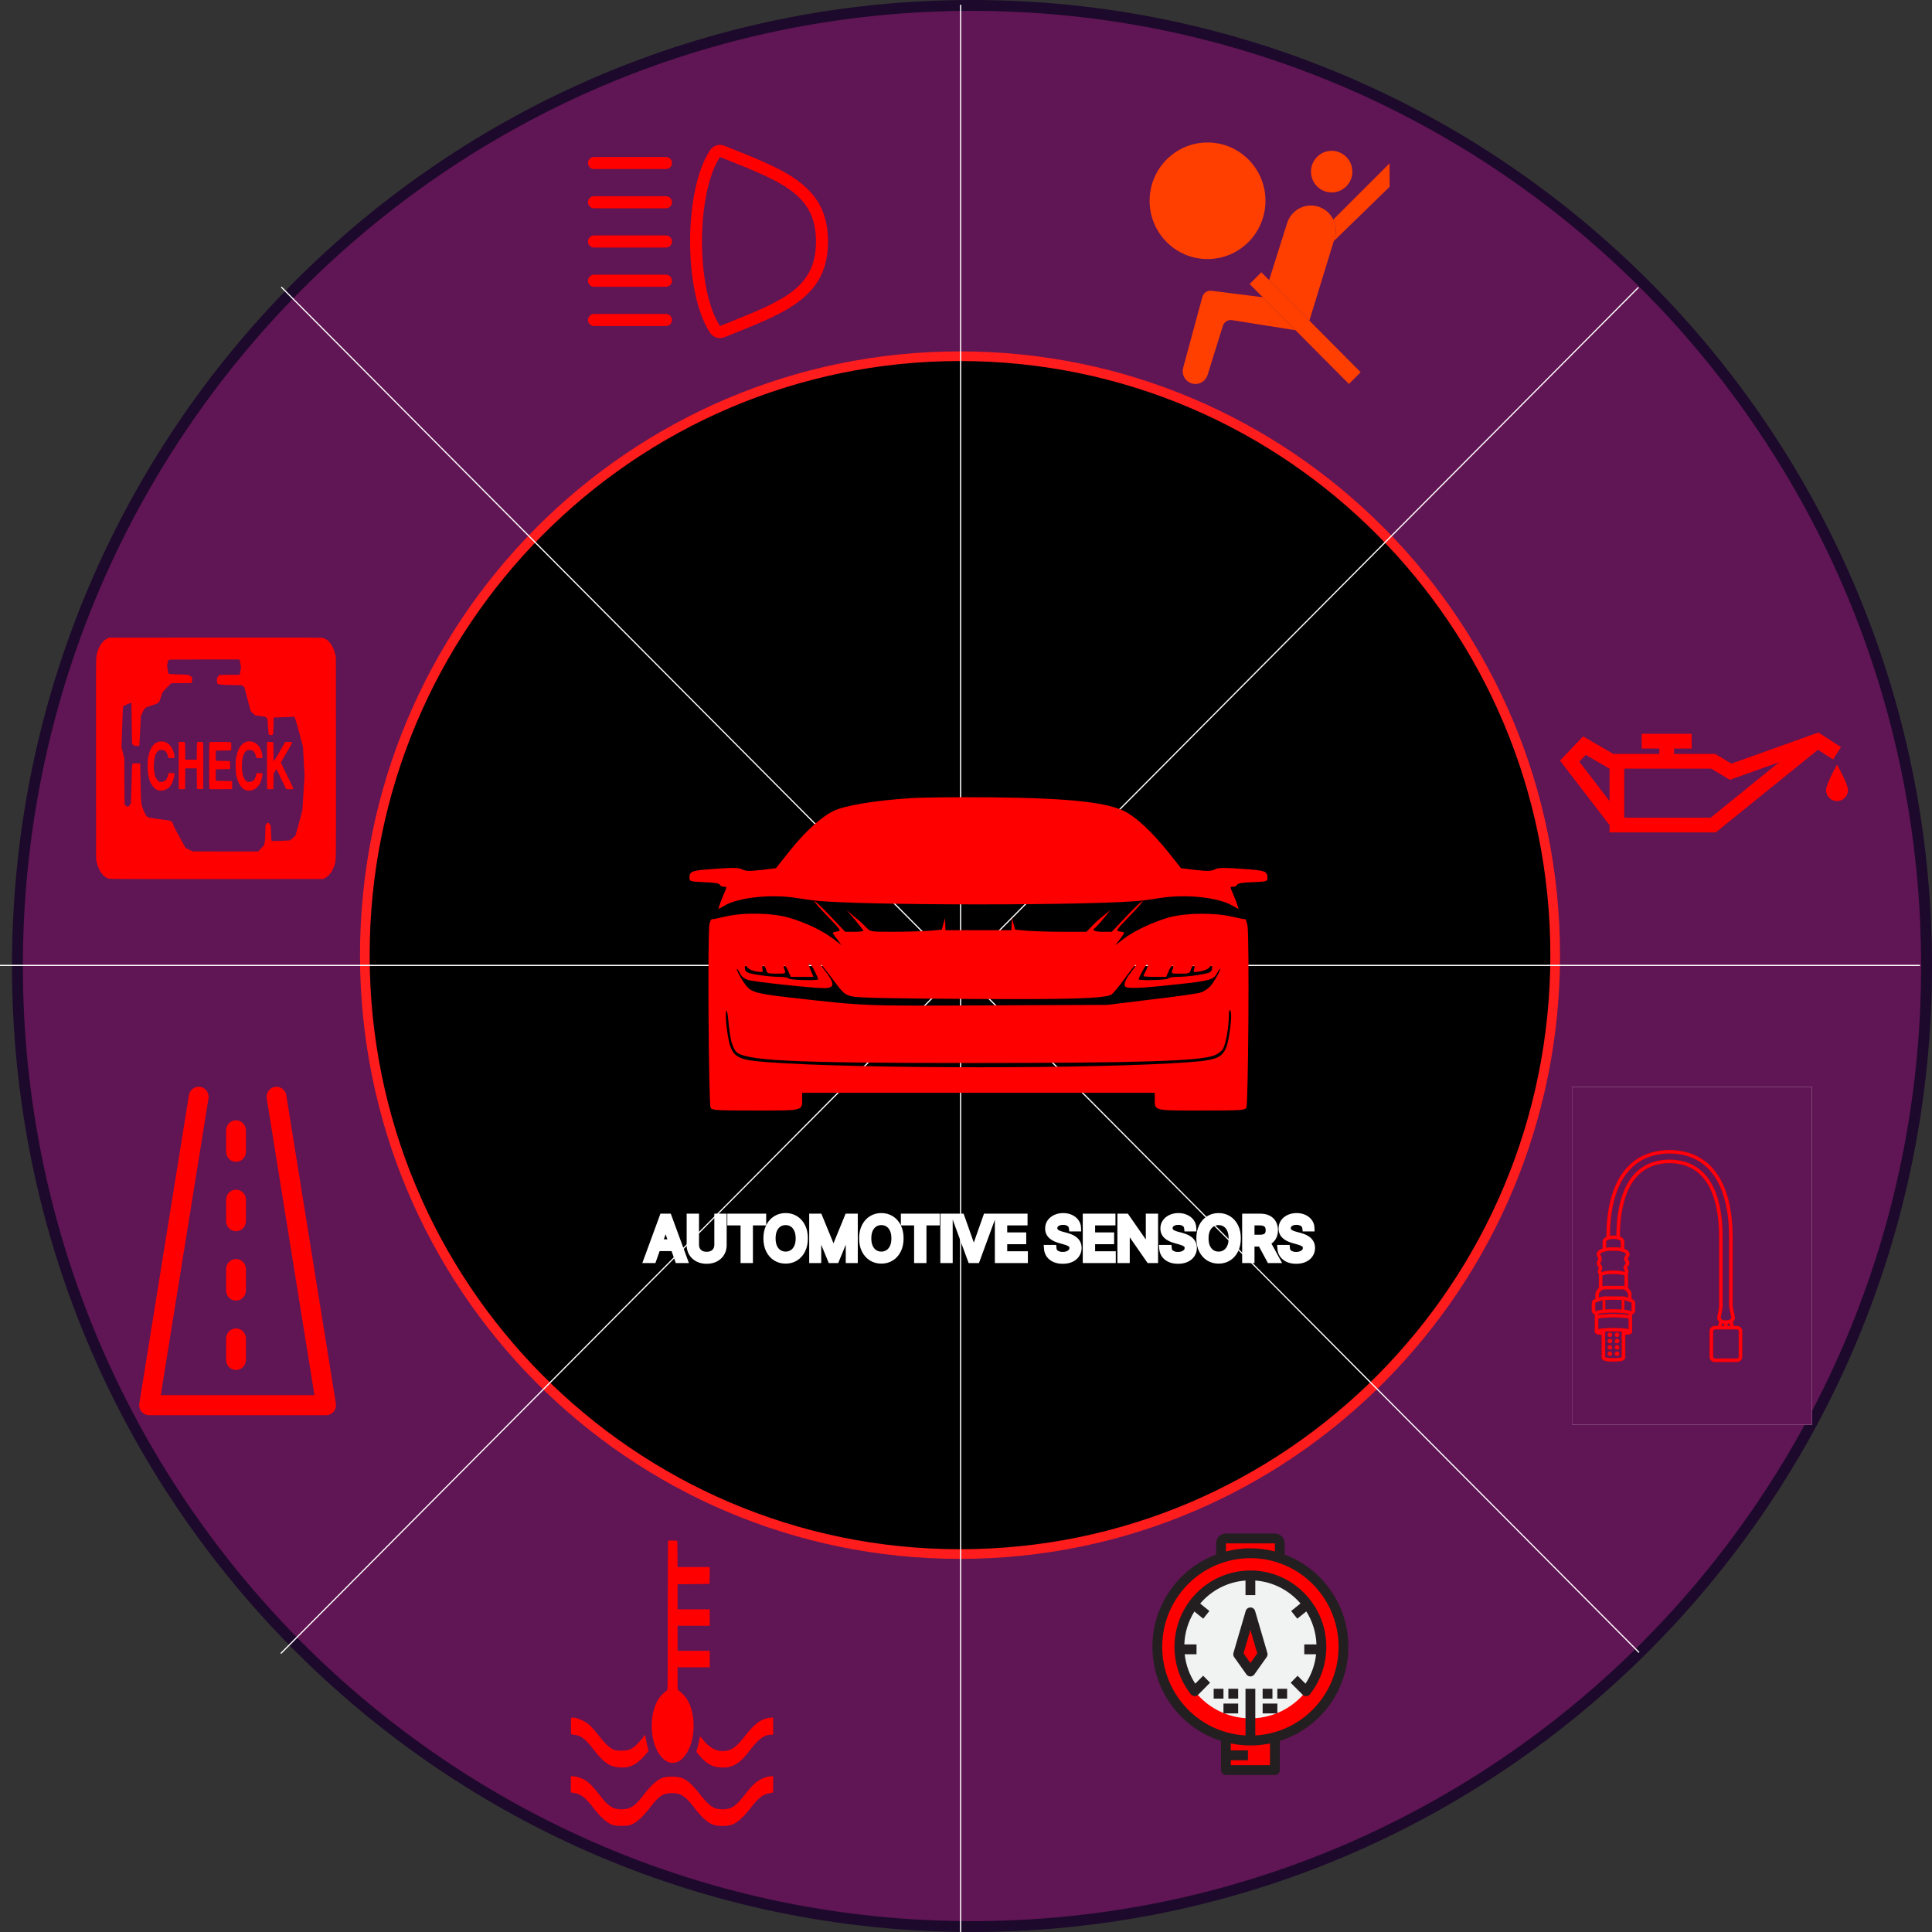 <svg id="e9Lvi04bEUP1" xmlns="http://www.w3.org/2000/svg" xmlns:xlink="http://www.w3.org/1999/xlink" viewBox="0 0 1600 1600" shape-rendering="geometricPrecision" text-rendering="geometricPrecision"><rect x="0" y="0" width="1600" height="1600" fill="#333333" stroke="none"/><path d="M1595.5,800c0,439.37-353.96,795.5-790.531,795.5-436.572,0-790.532-356.13-790.532-795.5C14.438,360.631,368.397,4.5,804.969,4.5C1241.54,4.5,1595.5,360.631,1595.5,800Z" fill="#601554" stroke="#1c092b" stroke-width="9"/><g id="e9Lvi04bEUP3" transform="translate(0 0)"><path d="M1287.93,791c0,273.96-220.7,496-492.899,496-272.194,0-492.894-222.04-492.894-496c0-273.957,220.7-496,492.894-496c272.199,0,492.899,222.043,492.899,496Z" stroke="#ff1c1c" stroke-width="8"/><line x1="795.531" y1="4" x2="795.531" y2="1600" fill="none" stroke="#fffcfc"/><line x1="0" y1="799.5" x2="1590.06" y2="799.5" fill="none" stroke="#fffcfc"/><path d="M232.547,1369.37L1356.89,238" fill="none" stroke="#fffcfc"/><line x1="0" y1="-0.5" x2="1595.04" y2="-0.5" transform="matrix(.705 0.709-.705 0.709 232.547 238)" fill="none" stroke="#fffcfc"/><g clip-path="url(#e9Lvi04bEUP17)"><g><path d="M1048.01,166.276c0,26.662-21.48,48.276-47.98,48.276-26.498,0-47.978-21.614-47.978-48.276s21.48-48.276,47.978-48.276c26.5,0,47.98,21.614,47.98,48.276Z" fill="#ff3f00"/><path d="M1119.97,142.138c0,9.521-7.68,17.242-17.14,17.242s-17.13-7.721-17.13-17.242s7.67-17.242,17.13-17.242s17.14,7.721,17.14,17.242Z" fill="#ff3f00"/><path d="M1126.82,308.248L1117.13,318l-82.24-82.759l9.69-9.752l82.24,82.759Z" fill="#ff3f00"/><path d="M1045.72,246.15l-42.46-5.342c-3.4-.427-6.594,1.728-7.499,5.052l-15.918,58.742c-1.645,6.059,2.279,12.221,8.434,13.252c5.192.872,10.226-2.242,11.793-7.297l12.62-40.645c1.02-3.279,4.28-5.314,7.65-4.779l52.55,8.351-27.17-27.334Z" fill="#ff3f00"/><path d="M1084.37,265.535l20.99-68.452c3.44-11.197-3.01-23.035-14.24-26.145-10.68-2.959-21.78,3.103-25.14,13.731l-14.95,47.31l33.34,33.556Z" fill="#ff3f00"/><path d="M1105.37,197.082l-.81,2.614l46.25-44.99-.01-19.466-46.65,46.583c2.24,4.58,2.83,9.987,1.22,15.259Z" fill="#ff3f00"/></g><clipPath id="e9Lvi04bEUP17"><rect width="198.758" height="200" rx="0" ry="0" transform="translate(952.05 118)" fill="#fff"/></clipPath></g><g clip-path="url(#e9Lvi04bEUP27)"><g><path d="M491.926,270h59.627c2.746,0,4.969-2.237,4.969-5s-2.223-5-4.969-5h-59.627c-2.746,0-4.969,2.237-4.969,5s2.223,5,4.969,5Z" fill="#f00"/><path d="M491.926,205h59.627c2.746,0,4.969-2.237,4.969-5s-2.223-5-4.969-5h-59.627c-2.746,0-4.969,2.237-4.969,5s2.223,5,4.969,5Z" fill="#f00"/><path d="M491.926,140h59.627c2.746,0,4.969-2.237,4.969-5s-2.223-5-4.969-5h-59.627c-2.746,0-4.969,2.237-4.969,5s2.223,5,4.969,5Z" fill="#f00"/><path d="M491.926,172.5h59.627c2.746,0,4.969-2.237,4.969-5s-2.223-5-4.969-5h-59.627c-2.746,0-4.969,2.237-4.969,5s2.223,5,4.969,5Z" fill="#f00"/><path d="M491.926,237.5h59.627c2.746,0,4.969-2.237,4.969-5s-2.223-5-4.969-5h-59.627c-2.746,0-4.969,2.237-4.969,5s2.223,5,4.969,5Z" fill="#f00"/><path d="M599.778,278.819v0c-1.143.46-2.328.681-3.501.681-3.082,0-6.061-1.522-7.855-4.23l-.355.236.355-.236c-10.91-16.467-16.406-45.822-16.406-75.27s5.496-58.803,16.406-75.27c1.793-2.708,4.772-4.23,7.855-4.23c1.173,0,2.358.218,3.503.68l.001.001l6.761,2.713v0c22.95,9.195,42.617,17.078,56.562,28.251c13.9,11.138,22.111,25.546,22.111,47.855s-8.211,36.717-22.111,47.855c-13.945,11.173-33.613,19.056-56.564,28.251h-.001l-6.761,2.713ZM596.46,129.536l-.378-.152-.225.34c-5.019,7.575-8.763,18.271-11.253,30.489-2.493,12.225-3.737,26.009-3.737,39.787s1.244,27.562,3.737,39.787c2.49,12.218,6.234,22.914,11.253,30.489l.225.34.378-.152c2.307-.929,4.571-1.836,6.793-2.726c21.674-8.682,39.248-15.722,51.701-24.835c6.878-5.033,12.217-10.714,15.832-17.673s5.491-15.166,5.491-25.23-1.876-18.271-5.491-25.231c-3.615-6.958-8.954-12.639-15.832-17.673-12.453-9.113-30.027-16.152-51.701-24.835-2.222-.889-4.486-1.797-6.793-2.725Z" fill="#f00" stroke="#f00"/></g><clipPath id="e9Lvi04bEUP27"><rect width="198.758" height="200" rx="0" ry="0" transform="matrix(-1 0 0-1 685.715 300)" fill="#fff"/></clipPath></g><path d="M89.784,727.603c-4.434-1.468-8.181-6.754-9.707-13.691l-.505-2.296-.051-82.595c-.045-73.568-.02-82.833.236-84.797.947-7.277,4.404-13.13,9.155-15.498l1.24-.619l88.076-.078c80.138-.071,88.209-.037,89.558.38c4.562,1.411,8.336,6.645,9.892,13.72l.505,2.296.051,82.595c.056,91.021.133,84.753-1.082,88.93-1.588,5.459-4.531,9.486-8.309,11.369l-1.24.618-88.262.05c-77.823.043-88.413-.002-89.558-.381l0-.003ZM216.203,702.647l2.397-2.528.502-2.011c.47-1.887.509-2.404.632-8.362l.13-6.351.902-1.165c1.081-1.396,1.363-1.354,2.61.388l.879,1.228.215,6.012c.142,3.983.292,6.142.445,6.398.193.321,1.457.335,7.546.081l7.315-.304l1.384-.927c1.383-.926,3.248-2.682,3.658-3.444.12-.222,1.439-5.035,2.932-10.695l2.715-10.29.877-14.171.877-14.171-.669-12.024-.669-12.024-2.945-11.022c-1.701-6.366-3.207-11.582-3.565-12.348l-.619-1.326-3.202.135c-1.762.074-5.625.22-8.585.324l-5.383.189-.093,6.298c-.085,5.716-.129,6.391-.479,7.3l-.386,1.002-1.377-.095c-.758-.052-1.447-.197-1.532-.323-.251-.372-.473-2.289-.77-6.643-.471-6.893-.391-6.429-1.268-7.349-.745-.781-.961-.841-5.097-1.417l-4.319-.602-1.801-1.676-1.801-1.677-.997-3.564c-.923-3.304-3.052-11.506-3.674-14.157-.498-2.125-.707-2.516-1.714-3.204-.985-.673-1.057-.679-9.467-.823-8.472-.145-10.891-.385-11.676-1.157-.371-.366-.417-.646-.417-2.537v-2.124l1.038-1.304l1.038-1.304h8.34h8.34l.194-.788c.107-.433.367-1.882.578-3.22l.383-2.434-.635-3.149-.636-3.149h-29.268c-25.775,0-29.298.051-29.529.429-.144.236-.473,1.419-.732,2.629l-.47,2.2.526,3.203c.289,1.762.594,3.304.679,3.427.084.123,3.787.349,8.228.503l8.074.279l1.578.976l1.577.976.055,2.091c.034,1.295-.027,2.245-.162,2.494-.18.336-1.602.403-8.477.403h-8.261l-1.415,1.188c-.778.653-2.477,2.352-3.775,3.776l-2.36,2.588-1.427,4.131c-1.424,4.128-1.427,4.133-2.429,4.816-.551.377-2.965,1.323-5.363,2.104s-4.461,1.511-4.585,1.622c-1.141,1.036-2.331,2.847-3.172,4.825l-.973,2.291-.586,12.11c-.323,6.66-.636,12.232-.695,12.382-.128.318-2.527.326-3.95.014-.74-.163-1.127-.435-1.555-1.095l-.569-.878-.246-16.706c-.135-9.188-.25-16.738-.255-16.777-.055-.436-6.403,2.287-6.852,2.938-.195.285-.375,4.181-.789,17.124l-.537,16.755l1.155,4.53l1.155,4.53.099,19.181.099,19.181l1.206.915c.664.504,1.362.923,1.552.931.284.012.967-.72,2.41-2.584.085-.111.346-7.371.578-16.134.419-15.824.425-15.937.851-16.636.419-.689.487-.703,3.355-.703c1.609,0,2.966.098,3.014.218s.183,6.465.3,14.1c.176,11.418.28,14.491.585,17.317.361,3.349.403,3.517,1.659,6.727c1.588,4.054,2.806,5.855,4.398,6.498.587.238,4.911.909,9.609,1.492c10.125,1.258,9.662,1.062,10.875,4.598.536,1.561,2.033,4.487,5.425,10.601l4.685,8.446l1.199.668c.66.367,2.077,1.034,3.148,1.481l1.949.814l26.931.021l26.931.022l2.396-2.528Zm-85.844-48.311c-2.67-1.108-5.345-4.551-6.563-8.449-1.014-3.246-1.438-5.916-1.566-9.868-.258-7.99,1.224-14.456,4.192-18.281c2.057-2.651,4.095-3.679,7.351-3.71c2.455-.023,3.605.374,5.568,1.92c2.645,2.084,4.432,5.487,4.941,9.409.334,2.581.366,2.549-2.444,2.457l-2.43-.08-.325-1.479c-.758-3.459-2.223-4.991-4.962-5.191-1.545-.112-1.793-.054-2.842.673-1.973,1.365-3.13,4.09-3.626,8.539-.384,3.442-.359,6.506.076,9.127.474,2.863.931,4.18,2.042,5.894c1.208,1.862,2.314,2.453,4.257,2.271c2.603-.243,4.512-2.236,5.017-5.238.132-.784.271-1.588.309-1.784.05-.263.714-.358,2.493-.358c2.803,0,2.785-.02,2.416,2.529-.509,3.518-2.18,7.39-3.923,9.087-1.019.993-2.875,2.1-4.306,2.569-1.593.523-4.368.505-5.675-.037Zm73.283.151c-3.032-1.108-5.603-4.395-7.041-9.003-1.199-3.844-1.381-5.311-1.384-11.165-.003-5.749.22-7.448,1.491-11.341c2.166-6.632,6.502-9.922,11.679-8.86c3.772.775,6.757,3.77,8.089,8.116.58,1.89,1.011,4.568.844,5.24-.086.346-.538.406-2.552.34l-2.447-.08-.306-1.412c-.374-1.724-1.445-3.682-2.481-4.535-.656-.539-1.065-.635-2.721-.636-1.707-.001-2.06.086-2.845.705-2.534,1.996-3.803,6.942-3.603,14.037.164,5.784,1.497,9.516,4.018,11.243.667.458,1.11.538,2.413.437c3.019-.234,4.659-2.075,5.303-5.954l.214-1.288l2.386-.081c1.312-.044,2.461.036,2.554.179.299.462-.201,3.542-.963,5.932-1.291,4.046-3.767,6.789-7.193,7.967-1.416.487-4.325.572-5.455.159Zm-55.541-1.027c-.07-.109-.128-8.938-.128-19.619v-19.419h2.483c1.84,0,2.536.098,2.688.38.134.249.222,2.802.255,7.372l.049,6.991h4.734h4.733l.05-6.991c.032-4.571.12-7.123.254-7.372.296-.549,4.668-.541,4.965.009.152.283.196,5.632.161,19.539l-.047,19.15h-2.599-2.599l-.092-8.589-.093-8.588h-4.733-4.734l-.093,8.588-.092,8.589-2.517.079c-1.384.044-2.574-.01-2.645-.119Zm25.241-.005c-.069-.106-.126-8.778-.126-19.27c0-14.455.054-19.159.223-19.42.352-.543,17.658-.489,17.952.056.141.263.196,1.461.162,3.507l-.053,3.108-6.404.143-6.404.143v4.151v4.151l5.94.144l5.94.143v3.292v3.292l-5.94.143-5.94.144v4.723v4.724l6.775.143l6.775.143v3.293v3.292l-9.387.074c-5.163.041-9.444-.013-9.513-.119Zm47.891.005c-.071-.109-.129-8.938-.129-19.619v-19.419h2.469c1.673,0,2.541.11,2.692.343.162.25.222,2.43.222,8.016c0,6.132.049,7.673.243,7.673.134,0,2.327-3.606,4.873-8.013l4.629-8.013l2.837-.003c2.308-.002,2.856.074,2.94.412.066.268-1.569,3.231-4.6,8.333-2.587,4.354-4.73,8.091-4.762,8.303-.032.213,2.331,5.163,5.251,11.001s5.26,10.74,5.199,10.892c-.064.161-1.35.278-3.038.278-2.801,0-2.942-.028-3.298-.644-.204-.355-2.022-4.091-4.04-8.303s-3.73-7.658-3.804-7.658c-.075,0-.631.864-1.237,1.92l-1.1,1.921-.093,6.31-.092,6.311-2.517.079c-1.384.044-2.574-.011-2.645-.12Z" fill="#f00"/><g clip-path="url(#e9Lvi04bEUP33)"><g><path d="M1524.63,618.729l-18.66-12.108-72.06,25.78-13.48-8.03h-34.09v-4.474h14.63v-12.19h-41.39v12.19h14.64v4.474h-38.07l-25.1-14.546-19.12,20.082l40.66,52.977.37-.298v6.796h87.94l84.69-68.495l12.49,8.102l6.55-10.26Zm-216.74,12.025l5.35-5.608l19.72,11.443v26.833l-25.07-32.668Zm108.74,46.439h-71.55v-40.635h72.03l15.51,9.247l40.9-14.628-56.89,46.016Zm113.81-22.904c0,5.041-4.07,9.136-9.08,9.136-5.03,0-9.09-4.085-9.09-9.136c0-5.059,9.09-21.075,9.09-21.075s9.08,16.022,9.08,21.075Z" fill="#f00"/></g><clipPath id="e9Lvi04bEUP33"><rect width="238.509" height="240" rx="0" ry="0" transform="translate(1291.93 528)" fill="#fff"/></clipPath></g><path d="M237.083,906.987c-.731-4.539-4.948-7.616-9.425-6.877-4.475.741-7.51,5.02-6.78,9.559l39.517,245.681h-127.248l39.517-245.681c.73-4.539-2.306-8.818-6.78-9.559-4.476-.74-8.695,2.338-9.424,6.877L115.387,1162.33c-.388,2.41.288,4.88,1.847,6.74c1.56,1.86,3.847,2.93,6.255,2.93h146.563c2.409,0,4.695-1.07,6.255-2.93c1.559-1.86,2.235-4.33,1.847-6.74L237.083,906.987Z" fill="#f00"/><path d="M195.457,1134.56c-4.534,0-8.209-3.73-8.209-8.33v-17.76c0-4.6,3.675-8.33,8.209-8.33s8.209,3.73,8.209,8.33v17.76c0,4.6-3.674,8.33-8.209,8.33Z" fill="#f00"/><path d="M195.457,1077.1c-4.534,0-8.209-3.73-8.209-8.33v-17.76c0-4.6,3.675-8.33,8.209-8.33s8.209,3.73,8.209,8.33v17.76c0,4.6-3.674,8.33-8.209,8.33Z" fill="#f00"/><path d="M195.457,1019.64c-4.534,0-8.209-3.72-8.209-8.32v-17.766c0-4.598,3.675-8.326,8.209-8.326s8.209,3.728,8.209,8.326v17.766c0,4.6-3.674,8.32-8.209,8.32Z" fill="#f00"/><path d="M195.457,962.189c-4.534,0-8.209-3.728-8.209-8.326v-17.765c0-4.598,3.675-8.326,8.209-8.326s8.209,3.728,8.209,8.326v17.764c0,4.599-3.674,8.327-8.209,8.327Z" fill="#f00"/><path d="M553.267,1276.05c-.148.26-.258,28.17-.258,62.05c0,58.08-.037,61.59-.629,61.91-2.219,1.17-5.62,4.68-7.321,7.47-7.025,11.68-7.136,31.41-.222,43.42c6.989,12.07,17.527,12.13,24.443,0c6.916-12.14,6.841-31.74-.184-43.42-1.665-2.79-5.103-6.3-7.286-7.47-.591-.32-.664-1.36-.664-9.8v-9.41h13.312h13.31v-6.82-6.81h-13.312-13.312v-10.38-10.38h13.312h13.312v-6.82-6.82h-13.312-13.312v-10.38-10.38l13.238-.13l13.202-.2.111-7l.111-6.95h-13.312-13.35l-.074-10.9-.111-10.84-3.735-.2c-2.034-.06-3.808,0-3.957.26Z" fill="#f00"/><path d="M472.95,1423.12c-.111.51-.147,3.69-.111,7.07l.111,6.1l3.07.45c5.509.78,8.617,3.25,15.9,12.6c8.172,10.51,12.832,13.75,20.966,14.34c5.585.39,9.024-.33,13.424-2.99c2.921-1.81,7.543-6.23,9.799-9.41l1.072-1.49-.74-2.53c-.407-1.43-1.036-4.29-1.368-6.43-.369-2.14-.702-3.96-.74-4.09-.037-.13-1.405,1.5-2.995,3.51-6.027,7.53-9.466,9.54-16.417,9.6-2.7.07-5.474-.32-6.657-.84-3.401-1.43-7.691-5.52-12.758-12.07-2.625-3.44-6.102-7.4-7.765-8.77-4.732-4.02-14.311-7.33-14.791-5.05Z" fill="#f00"/><path d="M635.139,1423.05c-5.99,1.36-10.761,5.19-18.046,14.47-5.991,7.66-9.244,10.52-13.534,11.88-7.803,2.46-15.235-.65-21.633-9.02-1.11-1.43-2.072-2.4-2.181-2.21-.111.19-.592,2.27-1.036,4.61-.48,2.33-1.147,5-1.479,5.9-.333.85-.48,1.82-.369,2.15.333,1.03,4.364,5.45,6.841,7.59c3.919,3.37,7.396,4.87,12.609,5.26c5.325.45,9.393-.39,13.275-2.73c3.772-2.27,6.434-4.93,11.758-11.81c7.026-9.09,11.612-12.46,16.825-12.53h2.109v-7.14-7.14l-1.367.07c-.778.07-2.479.33-3.772.65Z" fill="#f00"/><path d="M472.765,1477.76v6.69l2.588.45c6.065,1.1,9.355,3.57,16.16,12.46c5.362,6.95,10.058,11.29,14.348,13.37c2.441,1.11,3.993,1.37,8.875,1.37s6.434-.26,8.875-1.37c4.29-2.01,8.948-6.36,14.421-13.43c7.95-10.32,11.094-12.33,18.859-12.27c4.142.07,5.214.33,7.766,1.75c3.697,2.15,5.473,3.96,11.278,11.49c5.14,6.62,9.17,10.32,13.534,12.4c4.215,2.07,13.423,2.07,17.714.06c4.326-2.07,8.985-6.36,14.421-13.37c6.916-8.89,10.058-11.36,16.196-12.39l2.478-.46v-6.88-6.81l-3.254.39c-4.068.52-8.986,2.99-12.647,6.36-1.517,1.36-4.918,5.32-7.544,8.7-7.543,9.8-11.167,12.14-18.525,12.14-7.137,0-10.945-2.54-18.859-12.72-5.473-7.08-9.43-10.78-13.681-12.79-4.069-1.95-13.831-2.14-17.75-.32-4.955,2.27-9.17,6.29-16.271,15.51-5.991,7.79-10.206,10.32-17.009,10.32-7.137,0-11.056-2.53-17.899-11.49-4.955-6.42-8.061-9.73-11.315-12.07-2.884-2.01-8.099-3.83-10.947-3.83h-1.812v6.74Z" fill="#f00"/><g clip-path="url(#e9Lvi04bEUP49)"><g><rect width="198.758" height="280" rx="0" ry="0" transform="translate(1301.86 900)" fill="#fffcfc"/><path d="M1525.47,900h-289.86v280h289.86v-280Z" fill="#601554"/><path d="M1328.84,1102.56v21.42v0c.01.37.56.62,1.51.82c1.39.29,3.4.37,5.83.43h.01c2.43-.06,4.45-.14,5.83-.43.96-.2,1.5-.45,1.52-.82h-.01v-21.42c0-.09-.07-.17-.17-.18-1.04-.07-2.02-.12-2.9-.16-2.19-.09-3.85-.11-4.27-.1h-.01c-.42-.01-2.07.01-4.26.1-.89.04-1.87.09-2.91.16-.09.01-.17.09-.17.18v0Zm91.36-4.01h2.81c.08,0,.15-.06.17-.14l1.08-3.86c.01-.06-.01-.13-.07-.18-.98-.77-1.6-1.85-1.6-3.24v-.06c0-.01.01-.02.01-.03l1.56-8.74c0-.01,0-.02,0-.03v-57.66c0-8.98-.75-18.43-2.84-27.16-4.8-20.084-16.03-34.406-38.71-34.719v0c-22.68.311-33.91,14.635-38.71,34.719-2.06,8.62-2.83,17.94-2.85,26.82c0,.07.05.14.12.16c2.07.75,3.52,2.04,3.52,3.9v6.06c0,.08.04.14.11.17.72.27,1.41.6,2.07.99c1.06.64,1.83,1.4,2.1,2.38.27,1,.01,2.11-1,3.42-.37.48-.55.82-.57,1.08-.02.21.1.45.33.76.67.88,1.08,1.68,1.15,2.52.08.91-.23,1.76-1.03,2.68-.52.6-.76,1.08-.78,1.49-.01.41.17.83.5,1.3.5.71.62,1.47.53,2.19-.08.59-.31,1.15-.61,1.61-.03.07-.03.14.01.2.16.23.27.47.3.74v.06c0,.01,0,.01,0,.02v9.34v0c0,.5.02.85.1,1.13.06.23.18.44.38.71l.47.63c0,0,0,0,0,.01.03.03.06.07.1.1.04.06.08.11.11.17c0,.01.01.01.01.02l1,1.33c.35.47.53.89.63,1.33.09.39.1.78.1,1.23l-.01,3.89c0,.07.05.14.12.16l.46.16c.94.32,1.55.8,1.94,1.42.37.61.49,1.3.49,2.08v5.52c0,.71-.22,1.36-.73,1.96-.38.45-.93.85-1.67,1.2-.07.03-.1.09-.1.16v14.18c0,.01,0,.02,0,.03c0,.02.01.04.01.07.06.58-.27,1.05-.93,1.39-.34.18-.83.34-1.43.46-.83.18-1.92.31-3.14.34-.1,0-.18.08-.18.18v18.79v0c-.02,1.49-1.13,2.29-3.08,2.69-1.53.32-3.66.41-6.23.47h-.01-.04v0c-2.57-.06-4.71-.15-6.23-.47-1.95-.4-3.07-1.19-3.09-2.69v0-18.79c0-.1-.08-.17-.18-.18-1.22-.03-2.3-.16-3.14-.34-.59-.12-1.08-.28-1.43-.46-.66-.34-.99-.81-.93-1.39.01-.03.01-.05.01-.07c0-.01.01-.02.01-.03v-14.18c0-.07-.04-.13-.11-.16-.74-.35-1.28-.75-1.67-1.2-.51-.6-.73-1.25-.73-1.96v-5.52c0-.78.13-1.47.5-2.08.38-.62.99-1.1,1.93-1.42l.46-.16c.07-.02.12-.09.12-.16l-.01-3.89c0-.45.01-.83.1-1.23.1-.44.29-.86.63-1.33l1.05-1.4c.01,0,.01-.01.01-.01.02-.04.05-.07.08-.11v0c.01-.01.01-.01.01-.01l.55-.73c.19-.26.31-.48.38-.71.07-.28.1-.62.09-1.13v0-9.34c0-.01,0-.01,0-.02l.01-.06c.01-.12.04-.24.08-.36.03-.06.02-.12-.02-.17-.34-.42-.63-.94-.79-1.5-.19-.67-.19-1.4.12-2.13s.49-1.27.48-1.72c-.01-.39-.18-.78-.55-1.26-.64-.83-.97-1.59-1.02-2.4s.19-1.6.71-2.47c.39-.65.53-1.15.48-1.61-.04-.48-.3-1-.68-1.64-.69-1.16-.77-2.15-.41-3.04.34-.84,1.05-1.5,1.99-2.07.81-.49,1.69-.88,2.59-1.18.08-.02.13-.09.13-.17v-5.87c0-1.7,1.21-2.92,2.99-3.69.07-.03.11-.09.11-.16.01-9.78.87-20.11,3.25-29.793c6.04-24.536,21.07-41.479,48.5-41.821l.01-.004h.1l.01.004c27.43.346,42.46,17.288,48.5,41.821c2.39,9.733,3.26,20.113,3.26,29.923v57.01c0,.01,0,.02,0,.03l1.89,9.38c0,.01,0,.02,0,.04v.06c0,1.38-.68,2.47-1.74,3.25-.06.05-.09.12-.07.19l1.07,3.85c.02.08.09.13.17.13h2.72c2.16,0,3.92,1.7,3.92,3.79v21.34c0,2.09-1.76,3.79-3.92,3.79h-18.27c-2.16,0-3.93-1.7-3.93-3.79v-21.34c0-2.09,1.77-3.79,3.93-3.79v0Zm5.25,0h2.67c.1,0,.18-.08.18-.18v-2.37c0-.09-.07-.17-.16-.18-.5-.05-.98-.14-1.44-.26-.15-.04-.29-.08-.43-.12-.05-.02-.09-.01-.14.01s-.08.06-.09.11l-.77,2.76c-.01.06,0,.11.03.16.04.04.09.07.15.07v0Zm5.03,0h2.83c.06,0,.11-.03.14-.07.04-.05.05-.1.03-.16l-.77-2.78c-.01-.05-.04-.09-.09-.11-.04-.03-.09-.03-.14-.01-.15.04-.31.09-.46.13-.5.13-1.02.22-1.56.28-.09.01-.16.08-.16.17v2.37c0,.1.08.18.18.18v0Zm7.98,1.92h-18.26c-1.06,0-1.93.84-1.93,1.87v21.34c0,1.02.87,1.86,1.93,1.86h18.26c1.06,0,1.93-.84,1.93-1.86v-21.34c0-1.03-.87-1.87-1.93-1.87Zm-6.96-6.78c1.54-.4,2.76-1.24,2.82-2.46c0-.02,0-.03,0-.04l-1.89-9.37c0-.01,0-.02,0-.03v-57.18c0-9.68-.85-19.91-3.21-29.481-5.82-23.654-20.08-40.008-46.56-40.347v.003h-.1v-.003c-26.48.339-40.74,16.693-46.57,40.347-2.28,9.291-3.15,19.211-3.19,28.641c0,.05.02.1.06.13.05.04.1.05.15.04c1.89-.36,3.94-.39,5.84-.09.05.01.1-.01.15-.04.04-.04.06-.08.06-.13.05-8.83.84-18.06,2.89-26.66c5.03-20.994,16.99-35.892,40.65-36.21h.02c23.66.318,35.63,15.216,40.65,36.21c2.13,8.9,2.9,18.49,2.9,27.59v57.8c0,.01-.01.02-.01.03l-1.56,8.74c0,.01,0,.02,0,.04.05,1.28,1.18,2.1,2.63,2.48c1.34.36,2.93.34,4.27-.01v0Zm-92.32,26c.79,0,1.43.62,1.43,1.38s-.64,1.37-1.43,1.37c-.78,0-1.42-.61-1.42-1.37s.64-1.38,1.42-1.38Zm0-5.22c.79,0,1.43.62,1.43,1.38s-.64,1.37-1.43,1.37c-.78,0-1.42-.61-1.42-1.37s.64-1.38,1.42-1.38Zm0-5.22c.79,0,1.43.62,1.43,1.38s-.64,1.37-1.43,1.37c-.78,0-1.42-.61-1.42-1.37s.64-1.38,1.42-1.38Zm0-5.22c.79,0,1.43.62,1.43,1.38s-.64,1.37-1.43,1.37c-.78,0-1.42-.61-1.42-1.37s.64-1.38,1.42-1.38Zm-5.99,15.66c.79,0,1.43.62,1.43,1.38s-.64,1.37-1.43,1.37c-.78,0-1.42-.61-1.42-1.37s.64-1.38,1.42-1.38v0Zm0-5.22c.79,0,1.43.62,1.43,1.38s-.64,1.37-1.43,1.37c-.78,0-1.42-.61-1.42-1.37s.64-1.38,1.42-1.38v0Zm0-5.22c.79,0,1.43.62,1.43,1.38s-.64,1.37-1.43,1.37c-.78,0-1.42-.61-1.42-1.37s.64-1.38,1.42-1.38v0Zm0-5.22c.79,0,1.43.62,1.43,1.38s-.64,1.37-1.43,1.37c-.78,0-1.42-.61-1.42-1.37s.64-1.38,1.42-1.38v0Zm14.03-34.98c-.63-.72-1.22-1.16-1.91-1.4-.75-.28-1.67-.36-2.86-.36h-6.26-6.25c-1.2,0-2.11.08-2.87.36-.71.26-1.33.72-1.98,1.5-.01,0-.01,0-.01,0c0,.01-.01.01-.01.02l-1.05,1.4c-.16.22-.25.41-.3.61-.05.24-.05.5-.05.82v3.09c0,.06.03.11.08.15.05.03.11.04.16.02l2.31-.78c.45-.16.93-.26,1.45-.33.5-.06,1.02-.09,1.56-.09h13.91c.54,0,1.06.03,1.56.09.52.07.99.17,1.45.33l2.31.78c.05.02.11.01.16-.02.05-.04.08-.09.08-.15v-3.09c0-.32,0-.58-.05-.82-.05-.2-.14-.39-.3-.61l-1.12-1.51c-.01,0-.01,0-.01-.01v0Zm-20.42-3.34c.9-.26,1.91-.34,3.14-.34l6.25-.01l6.26.01c1.23,0,2.23.08,3.13.33.05.02.11.01.16-.03.05-.03.07-.08.07-.14v-.19h-.01v-9.21c0-.03,0-.05-.01-.08-.26-.5-2.26-.91-4.86-1.19-1.46-.16-3.09-.24-4.74-.24s-3.29.08-4.75.24c-2.59.28-4.59.69-4.85,1.19-.01.03-.02.05-.02.08v9.21v0v.19c0,.06.02.11.07.15.05.03.1.04.16.03v0Zm15.89-32v-5.38c0-1.23-1.6-2.07-3.64-2.48-1.8-.36-3.92-.36-5.73,0-2.04.41-3.63,1.25-3.63,2.48v5.27c0,.06.02.11.07.14.04.03.09.05.15.04.16-.03.32-.06.48-.09c2.6-.41,8.47-.41,11.07,0c.34.06.67.12,1.01.19.05.01.1,0,.15-.03.04-.04.07-.09.07-.14v0Zm3.19,20.14c.12-.22.21-.47.24-.72.04-.29-.01-.6-.2-.88-.56-.8-.87-1.58-.84-2.44.04-.85.42-1.7,1.23-2.65.44-.5.61-.91.58-1.29-.03-.44-.32-.94-.77-1.55-.51-.67-.76-1.29-.71-2.01.04-.66.35-1.32.97-2.11.6-.78.78-1.35.66-1.78-.12-.44-.58-.84-1.23-1.23-1.38-.84-3-1.33-4.67-1.6-2.34-.37-8.09-.37-10.43,0-1.68.27-3.29.76-4.68,1.6-.59.36-1.02.73-1.19,1.13-.14.34-.07.79.28,1.37.52.86.86,1.61.94,2.44.08.86-.13,1.72-.74,2.73-.32.55-.47.99-.45,1.41.03.4.24.84.64,1.35.64.83.92,1.57.94,2.39.01.76-.23,1.53-.63,2.48-.13.29-.12.61-.03.9.06.24.17.46.3.65.05.08.15.1.23.06c1.2-.56,2.93-.94,4.91-1.15c1.55-.17,3.26-.26,4.96-.26s3.41.09,4.96.26c1.76.19,3.33.51,4.5.98.08.03.18,0,.23-.08v0Zm-1.12,22.47v8.59c0,.09.07.17.16.17c1.59.14,2.87.35,3.81.58.85.2,1.48.47,1.9.78.06.04.14.04.2.01.27-.16.46-.32.6-.48.19-.22.27-.47.27-.74v-5.51c0-.47-.05-.84-.21-1.11-.15-.24-.42-.43-.88-.59l-5.11-1.73c-.17-.06-.34-.1-.52-.14-.05-.01-.11,0-.15.03-.05.04-.07.08-.07.14v0Zm-1.32,8.46v-8.61c0-.1-.09-.18-.18-.18h-.11-13.92-.04c-.11,0-.19.08-.19.18v8.61c0,.05.02.09.06.13.04.03.08.05.14.04.9-.06,1.8-.1,2.63-.14c2.19-.1,3.9-.11,4.36-.1v0c.46-.01,2.17.01,4.36.1.85.04,1.76.08,2.69.14.06.01.1-.01.14-.04.04-.04.06-.08.06-.13v0Zm-15.76.12v-8.59c0-.06-.02-.11-.07-.14-.04-.04-.1-.05-.15-.04-.2.05-.4.1-.58.16l-5.12,1.73c-.45.16-.73.35-.87.59-.16.27-.22.64-.22,1.11v5.51c0,.27.08.52.27.74.14.16.34.32.6.48.07.03.15.03.21-.01.41-.31,1.05-.58,1.89-.78.96-.24,2.26-.44,3.87-.58.1-.01.17-.08.17-.18v0Zm21.52,4.52v-1.56c0-.08-.07-.15-.16-.17-.16-.03-.43-.08-.79-.17-.86-.21-2.07-.39-3.6-.52-1.52-.13-2.95-.22-4.19-.27-2.19-.09-3.85-.1-4.27-.1h-.01c-.42,0-2.08.01-4.26.1-1.24.06-2.68.14-4.2.27-1.53.13-2.73.31-3.59.52-.37.09-.63.14-.8.17-.09.02-.15.09-.15.17v1.56c0,.06.02.1.07.14.05.03.1.04.16.03.07-.02.15-.04.23-.06.96-.24,2.28-.44,3.9-.58c1.46-.12,2.95-.21,4.29-.26c2.19-.1,3.9-.11,4.35-.11h.01c.45,0,2.16.01,4.35.11c1.34.05,2.83.14,4.28.26c1.63.14,2.95.34,3.91.58.08.02.15.04.23.06.06.01.11,0,.16-.03.05-.04.07-.08.07-.14h.01Zm-.16,2.14c-.16-.03-.43-.07-.79-.16-.86-.21-2.07-.4-3.6-.53-1.52-.13-2.95-.21-4.19-.26-2.19-.1-3.85-.11-4.27-.11h-.01c-.42,0-2.08.01-4.26.11-1.24.05-2.68.13-4.2.26-1.53.13-2.73.32-3.59.53-.37.09-.63.13-.8.16-.09.02-.15.09-.15.18v9.3c0,.05.02.1.07.14.05.03.1.04.16.03.07-.02.15-.05.23-.06.96-.24,2.28-.44,3.9-.58c1.46-.13,2.95-.21,4.29-.27c2.19-.09,3.9-.1,4.35-.1h.01c.45,0,2.16.01,4.35.1c1.34.06,2.83.14,4.28.27c1.63.14,2.95.34,3.91.58.08.01.15.04.23.06.06.01.11,0,.16-.03.05-.04.07-.09.07-.14v-9.3c0-.09-.06-.16-.15-.18v0Zm-3.51,11.21v.15c0,.05.02.1.05.13.04.04.08.05.14.05.3-.01.59-.02.86-.04.1-.01.17-.08.17-.17.01-.09-.06-.17-.15-.19-.27-.03-.56-.07-.87-.11-.05,0-.1.01-.14.05-.04.03-.06.08-.06.13v0Zm-18.68.15v-.15c0-.05-.03-.1-.07-.13-.04-.04-.09-.05-.14-.05-.31.04-.59.08-.87.11-.09.02-.15.1-.15.19s.07.16.17.17c.28.02.56.03.87.04.05,0,.09-.01.13-.05.03-.03.05-.08.05-.13h.01Z" fill="#ff001b" stroke="#f00"/></g><clipPath id="e9Lvi04bEUP49"><rect width="198.758" height="280" rx="0" ry="0" transform="translate(1301.86 900)" fill="#fff"/></clipPath></g><g clip-path="url(#e9Lvi04bEUP68)"><g><path d="M1035.53,1286.33c-8.52,0-16.67,1.38-24.34,4v-12.17c0-2.24,1.83-4.08,4.06-4.08h40.56c2.23,0,4.06,1.84,4.06,4.08v12.17c-7.67-2.62-15.83-4-24.34-4Z" fill="#f00"/><path d="M1015.25,1453.67v-14.28l.2-.66c6.41,1.76,13.14,2.7,20.08,2.7c6.93,0,13.67-.94,20.08-2.7l.2.66v26.53h-40.56v-12.25Z" fill="#fc0000"/><path d="M1035.53,1335.31l10.14,34.69-10.14,14.29-10.14-14.29l10.14-34.69Z" fill="#fc0000"/><path d="M1059.87,1290.33c-7.67-2.62-15.83-4-24.34-4-8.52,0-16.67,1.38-24.34,4-30.623,10.2-52.731,39.3-52.731,73.55c0,35.84,24.175,66,56.991,74.85c6.41,1.76,13.14,2.7,20.08,2.7c6.93,0,13.67-.94,20.08-2.7c32.81-8.85,56.99-39.01,56.99-74.85c0-34.25-22.11-63.35-52.73-73.55Z" fill="#f00"/><path d="M1094.34,1363.88c0,32.69-26.33,59.18-58.81,59.18s-58.818-26.49-58.818-59.18s26.338-59.19,58.818-59.19s58.81,26.5,58.81,59.19Z" fill="#f1f2f2"/><path d="M1025.39,1370l10.14,14.29l10.14-14.29-10.14-34.69-10.14,34.69Z" fill="#fc0000"/><path d="M1116.65,1363.88c0-17.48-5.41-34.15-15.66-48.21-9.47-12.98-22.24-22.7-37.07-28.23v-9.28c0-4.5-3.64-8.16-8.11-8.16h-40.56c-4.48,0-8.12,3.66-8.12,8.16v9.28c-14.832,5.54-27.602,15.26-37.06,28.23-10.25,14.06-15.667,30.73-15.667,48.21c0,35.74,23.192,67.29,56.787,77.86v24.18c0,2.25,1.82,4.08,4.06,4.08h40.56c2.24,0,4.06-1.83,4.06-4.08v-24.18c33.6-10.58,56.78-42.13,56.78-77.86Zm-60.84-85.72v6.69c-6.57-1.73-13.37-2.6-20.28-2.6s-13.72.87-20.28,2.6v-6.69h40.56Zm-36.51,183.68v-4.08h14.2v-8.17h-14.2v-5.74c5.33,1.1,10.77,1.66,16.23,1.66s10.9-.56,16.22-1.66v17.99h-32.45Zm35.24-27.04c-4.88,1.33-9.9,2.14-14.96,2.42v-38.65h-8.11v38.65c-5.06-.28-10.08-1.09-14.97-2.43-31.785-8.58-53.985-37.74-53.985-70.91c0-15.73,4.875-30.73,14.096-43.38c9.043-12.4,21.441-21.5,35.879-26.31c7.37-2.51,15.12-3.78,23.04-3.78s15.67,1.27,23.06,3.79c14.41,4.8,26.81,13.9,35.86,26.3c9.22,12.65,14.09,27.65,14.09,43.38c0,33.17-22.2,62.33-54,70.92Z" fill="#231f20"/><path d="M1035.53,1300.61c-21.15,0-40.759,10.6-52.46,28.36-6.813,10.32-10.414,22.39-10.414,34.91c0,.72,0,1.47.044,2.23.475,13.59,5.152,26.39,13.528,37.04.719.91,1.793,1.47,2.949,1.54.078,0,.155,0,.231,0c1.076,0,2.111-.43,2.874-1.2l9.858-9.96-5.746-5.76-6.505,6.57c-4.835-7.31-7.819-15.59-8.775-24.34h9.796v-8.16h-10.105c.351-9.73,3.212-19.09,8.326-27.26l7.349,5.95l5.08-6.36-7.616-6.17c9.476-11.12,22.946-17.99,37.526-19.07v12.09h8.11v-12.09c14.92,1.1,28.2,8.24,37.42,19l-7.71,6.24l5.08,6.36l7.46-6.03c5.02,7.97,8.05,17.31,8.42,27.34h-10.1v8.16h9.79c-.95,8.75-3.94,17.04-8.78,24.36l-6.55-6.56-5.72,5.79l9.9,9.92c.82.82,1.95,1.25,3.1,1.18s2.22-.63,2.94-1.54c8.37-10.65,13.05-23.45,13.53-37.04.04-.76.04-1.51.04-2.23c0-34.89-28.2-63.27-62.87-63.27Z" fill="#231f20"/><path d="M1053.78,1398.57h-8.11v8.16h8.11v-8.16Z" fill="#231f20"/><path d="M1065.95,1398.57h-8.11v8.16h8.11v-8.16Z" fill="#231f20"/><path d="M1057.84,1410.82h-12.17v8.16h12.17v-8.16Z" fill="#231f20"/><path d="M1013.22,1398.57h-8.11v8.16h8.11v-8.16Z" fill="#231f20"/><path d="M1025.39,1398.57h-8.11v8.16h8.11v-8.16Z" fill="#231f20"/><path d="M1025.39,1410.82h-12.17v8.16h12.17v-8.16Z" fill="#231f20"/><path d="M1049.56,1368.85l-10.14-34.7c-.51-1.73-2.09-2.93-3.89-2.93s-3.39,1.2-3.89,2.93l-10.14,34.7c-.36,1.2-.14,2.5.59,3.52l10.14,14.29c.76,1.07,1.99,1.71,3.3,1.71s2.54-.64,3.3-1.71l10.14-14.29c.72-1.02.94-2.32.59-3.52Zm-14.03,8.41l-5.69-8.01l5.69-19.48l5.69,19.48-5.69,8.01Z" fill="#231f20"/></g><clipPath id="e9Lvi04bEUP68"><rect width="198.758" height="200" rx="0" ry="0" transform="translate(936.149 1270)" fill="#fff"/></clipPath></g></g><g transform="translate(0 0)"><path d="M540.659,1043h-4.432l12.818-34.91h4.364L566.227,1043h-4.432l-10.431-29.39h-.273L540.659,1043Zm1.636-13.64h17.864v3.75h-17.864v-3.75Zm52.279-21.27h4.227v23.11c0,2.39-.562,4.52-1.687,6.4-1.114,1.86-2.688,3.33-4.722,4.41-2.034,1.07-4.42,1.6-7.159,1.6s-5.125-.53-7.159-1.6c-2.034-1.08-3.614-2.55-4.739-4.41-1.113-1.88-1.67-4.01-1.67-6.4v-23.11h4.227v22.77c0,1.71.375,3.23,1.125,4.55s1.818,2.36,3.205,3.12c1.397.75,3.068,1.13,5.011,1.13s3.614-.38,5.011-1.13c1.398-.76,2.466-1.8,3.205-3.12.75-1.32,1.125-2.84,1.125-4.55v-22.77Zm10.76,3.75v-3.75h26.182v3.75h-10.978v31.16h-4.227v-31.16h-10.977Zm60.707,13.71c0,3.68-.665,6.86-1.994,9.54-1.33,2.68-3.154,4.75-5.472,6.21-2.318,1.45-4.966,2.18-7.943,2.18s-5.625-.73-7.943-2.18c-2.318-1.46-4.142-3.53-5.472-6.21-1.329-2.68-1.994-5.86-1.994-9.54c0-3.69.665-6.87,1.994-9.55c1.33-2.68,3.154-4.75,5.472-6.2c2.318-1.46,4.966-2.19,7.943-2.19s5.625.73,7.943,2.19c2.318,1.45,4.142,3.52,5.472,6.2c1.329,2.68,1.994,5.86,1.994,9.55Zm-4.091,0c0-3.03-.505-5.58-1.517-7.66-1-2.08-2.358-3.65-4.074-4.72-1.704-1.07-3.613-1.6-5.727-1.6s-4.028.53-5.744,1.6c-1.705,1.07-3.063,2.64-4.074,4.72-1,2.08-1.5,4.63-1.5,7.66c0,3.02.5,5.57,1.5,7.65c1.011,2.08,2.369,3.65,4.074,4.72c1.716,1.07,3.63,1.6,5.744,1.6s4.023-.53,5.727-1.6c1.716-1.07,3.074-2.64,4.074-4.72c1.012-2.08,1.517-4.63,1.517-7.65Zm11.199-17.46h5.046l11.863,28.98h.409l11.864-28.98h5.045v34.91h-3.954v-26.52h-.341L692.172,1043h-3.818l-10.909-26.52h-.341v26.52h-3.955v-34.91Zm72.158,17.46c0,3.68-.665,6.86-1.995,9.54-1.329,2.68-3.153,4.75-5.471,6.21-2.318,1.45-4.966,2.18-7.943,2.18-2.978,0-5.625-.73-7.943-2.18-2.319-1.46-4.142-3.53-5.472-6.21s-1.994-5.86-1.994-9.54c0-3.69.664-6.87,1.994-9.55s3.153-4.75,5.472-6.2c2.318-1.46,4.965-2.19,7.943-2.19c2.977,0,5.625.73,7.943,2.19c2.318,1.45,4.142,3.52,5.471,6.2c1.33,2.68,1.995,5.86,1.995,9.55Zm-4.091,0c0-3.03-.506-5.58-1.517-7.66-1-2.08-2.358-3.65-4.074-4.72-1.705-1.07-3.614-1.6-5.727-1.6-2.114,0-4.029.53-5.745,1.6-1.704,1.07-3.062,2.64-4.073,4.72-1,2.08-1.5,4.63-1.5,7.66c0,3.02.5,5.57,1.5,7.65c1.011,2.08,2.369,3.65,4.073,4.72c1.716,1.07,3.631,1.6,5.745,1.6c2.113,0,4.022-.53,5.727-1.6c1.716-1.07,3.074-2.64,4.074-4.72c1.011-2.08,1.517-4.63,1.517-7.65Zm7.837-13.71v-3.75h26.181v3.75h-10.977v31.16h-4.227v-31.16h-10.977Zm36.933-3.75v34.91h-4.227v-34.91h4.227Zm9.907,0l10.364,29.39h.409l10.364-29.39h4.432L808.643,1043h-4.363l-12.818-34.91h4.431ZM826.899,1043v-34.91h21.068v3.75h-16.841v11.8h15.75v3.75h-15.75v11.86h17.114v3.75h-21.341Zm61.279-26.18c-.205-1.73-1.035-3.07-2.489-4.02-1.455-.96-3.239-1.44-5.352-1.44-1.546,0-2.898.25-4.057.75-1.148.5-2.046,1.19-2.693,2.07-.637.87-.955,1.87-.955,2.98c0,.93.222,1.73.665,2.4.454.66,1.034,1.21,1.739,1.66.704.43,1.443.79,2.215,1.07.773.27,1.483.49,2.131.66l3.546.96c.909.24,1.92.57,3.034.99c1.125.42,2.199.99,3.221,1.72c1.034.72,1.887,1.64,2.557,2.76.671,1.13,1.006,2.51,1.006,4.14c0,1.89-.495,3.59-1.483,5.12-.977,1.52-2.409,2.73-4.296,3.63-1.875.89-4.153,1.34-6.835,1.34-2.5,0-4.665-.4-6.494-1.21-1.818-.8-3.25-1.93-4.296-3.37-1.034-1.44-1.619-3.12-1.755-5.03h4.363c.114,1.32.557,2.41,1.33,3.27.784.85,1.773,1.49,2.966,1.91c1.204.41,2.5.62,3.886.62c1.614,0,3.063-.27,4.347-.79c1.284-.53,2.301-1.27,3.051-2.21.75-.96,1.125-2.07,1.125-3.35c0-1.15-.324-2.1-.972-2.83-.647-.72-1.5-1.31-2.557-1.77-1.056-.45-2.198-.85-3.426-1.19l-4.295-1.23c-2.727-.78-4.887-1.9-6.477-3.36-1.591-1.45-2.387-3.35-2.387-5.71c0-1.95.529-3.66,1.585-5.11c1.069-1.47,2.5-2.6,4.296-3.41c1.807-.82,3.824-1.23,6.051-1.23c2.25,0,4.25.41,6,1.21s3.136,1.89,4.159,3.28c1.034,1.38,1.58,2.96,1.636,4.72h-4.09ZM899.696,1043v-34.91h21.068v3.75h-16.841v11.8h15.75v3.75h-15.75v11.86h17.114v3.75h-21.341Zm56.369-34.91v34.91h-4.091l-19.022-27.41h-.341v27.41h-4.227v-34.91h4.09l19.091,27.48h.341v-27.48h4.159Zm27.55,8.73c-.204-1.73-1.034-3.07-2.489-4.02-1.454-.96-3.238-1.44-5.352-1.44-1.545,0-2.898.25-4.057.75-1.147.5-2.045,1.19-2.693,2.07-.636.87-.954,1.87-.954,2.98c0,.93.221,1.73.664,2.4.455.66,1.034,1.21,1.739,1.66.705.43,1.443.79,2.216,1.07.773.27,1.483.49,2.131.66l3.545.96c.909.24,1.921.57,3.034.99c1.125.42,2.199.99,3.222,1.72c1.034.72,1.886,1.64,2.557,2.76.67,1.13,1.005,2.51,1.005,4.14c0,1.89-.494,3.59-1.483,5.12-.977,1.52-2.409,2.73-4.295,3.63-1.875.89-4.154,1.34-6.835,1.34-2.5,0-4.665-.4-6.495-1.21-1.818-.8-3.25-1.93-4.295-3.37-1.034-1.44-1.619-3.12-1.756-5.03h4.364c.113,1.32.557,2.41,1.329,3.27.784.85,1.773,1.49,2.966,1.91c1.205.41,2.5.62,3.887.62c1.613,0,3.062-.27,4.346-.79c1.284-.53,2.301-1.27,3.051-2.21.75-.96,1.125-2.07,1.125-3.35c0-1.15-.324-2.1-.971-2.83-.648-.72-1.5-1.31-2.557-1.77-1.057-.45-2.199-.85-3.426-1.19l-4.296-1.23c-2.727-.78-4.886-1.9-6.477-3.36-1.591-1.45-2.386-3.35-2.386-5.71c0-1.95.528-3.66,1.585-5.11c1.068-1.47,2.5-2.6,4.295-3.41c1.807-.82,3.824-1.23,6.052-1.23c2.25,0,4.25.41,6,1.21s3.136,1.89,4.159,3.28c1.034,1.38,1.579,2.96,1.636,4.72h-4.091Zm40.975,8.73c0,3.68-.67,6.86-2,9.54s-3.15,4.75-5.47,6.21c-2.32,1.45-4.96,2.18-7.94,2.18s-5.63-.73-7.94-2.18c-2.322-1.46-4.146-3.53-5.476-6.21-1.329-2.68-1.994-5.86-1.994-9.54c0-3.69.665-6.87,1.994-9.55c1.33-2.68,3.154-4.75,5.476-6.2c2.31-1.46,4.96-2.19,7.94-2.19s5.62.73,7.94,2.19c2.32,1.45,4.14,3.52,5.47,6.2s2,5.86,2,9.55Zm-4.09,0c0-3.03-.51-5.58-1.52-7.66-1-2.08-2.36-3.65-4.07-4.72s-3.62-1.6-5.73-1.6-4.03.53-5.75,1.6c-1.7,1.07-3.06,2.64-4.069,4.72-1,2.08-1.5,4.63-1.5,7.66c0,3.02.5,5.57,1.5,7.65c1.009,2.08,2.369,3.65,4.069,4.72c1.72,1.07,3.64,1.6,5.75,1.6s4.02-.53,5.73-1.6s3.07-2.64,4.07-4.72c1.01-2.08,1.52-4.63,1.52-7.65Zm11.2,17.45v-34.91h11.79c2.73,0,4.97.47,6.72,1.4c1.75.92,3.04,2.19,3.88,3.8s1.27,3.45,1.27,5.51c0,2.05-.43,3.88-1.27,5.47s-2.13,2.84-3.87,3.75c-1.73.89-3.96,1.34-6.66,1.34h-9.55v-3.81h9.41c1.87,0,3.37-.28,4.5-.82c1.15-.55,1.98-1.32,2.49-2.32.52-1.01.79-2.22.79-3.61c0-1.4-.27-2.62-.79-3.67-.52-1.04-1.36-1.85-2.5-2.42-1.15-.58-2.67-.87-4.55-.87h-7.44v31.16h-4.22Zm16.43-15.68l8.59,15.68h-4.91l-8.45-15.68h4.77Zm33.36-10.5c-.2-1.73-1.03-3.07-2.49-4.02-1.45-.96-3.24-1.44-5.35-1.44-1.55,0-2.9.25-4.06.75-1.15.5-2.04,1.19-2.69,2.07-.64.87-.96,1.87-.96,2.98c0,.93.23,1.73.67,2.4.45.66,1.03,1.21,1.74,1.66.7.43,1.44.79,2.21,1.07.78.27,1.49.49,2.13.66l3.55.96c.91.24,1.92.57,3.03.99c1.13.42,2.2.99,3.23,1.72c1.03.72,1.88,1.64,2.55,2.76.67,1.13,1.01,2.51,1.01,4.14c0,1.89-.5,3.59-1.48,5.12-.98,1.52-2.41,2.73-4.3,3.63-1.88.89-4.15,1.34-6.84,1.34-2.5,0-4.66-.4-6.49-1.21-1.82-.8-3.25-1.93-4.3-3.37-1.03-1.44-1.61-3.12-1.75-5.03h4.36c.12,1.32.56,2.41,1.33,3.27.79.85,1.78,1.49,2.97,1.91c1.2.41,2.5.62,3.88.62c1.62,0,3.07-.27,4.35-.79c1.29-.53,2.3-1.27,3.05-2.21.75-.96,1.13-2.07,1.13-3.35c0-1.15-.33-2.1-.97-2.83-.65-.72-1.5-1.31-2.56-1.77-1.06-.45-2.2-.85-3.43-1.19l-4.29-1.23c-2.73-.78-4.89-1.9-6.48-3.36-1.59-1.45-2.39-3.35-2.39-5.71c0-1.95.53-3.66,1.59-5.11c1.07-1.47,2.5-2.6,4.29-3.41c1.81-.82,3.83-1.23,6.06-1.23c2.25,0,4.25.41,6,1.21s3.13,1.89,4.15,3.28c1.04,1.38,1.58,2.96,1.64,4.72h-4.09Z" fill="#fff"/><path d="M540.659,1043v3h2.119l.708-2-2.827-1Zm-4.432,0l-2.816-1.03-1.481,4.03h4.297v-3Zm12.818-34.91v-3h-2.094l-.722,1.97l2.816,1.03Zm4.364,0l2.816-1.03-.722-1.97h-2.094v3ZM566.227,1043v3h4.298l-1.482-4.03-2.816,1.03Zm-4.432,0l-2.827,1l.709,2h2.118v-3Zm-10.431-29.39l2.827-1-.709-2h-2.118v3Zm-.273,0v-3h-2.119l-.708,2l2.827,1Zm-8.796,15.75v-3h-3v3h3Zm17.864,0h3v-3h-3v3Zm0,3.75v3h3v-3h-3Zm-17.864,0h-3v3h3v-3Zm-1.636,6.89h-4.432v6h4.432v-6Zm-1.616,4.03l12.819-34.91-5.633-2.06-12.818,34.91l5.632,2.06Zm10.002-32.94h4.364v-6h-4.364v6Zm1.548-1.97l12.818,34.91l5.632-2.06-12.818-34.91-5.632,2.06ZM566.227,1040h-4.432v6h4.432v-6Zm-1.604,2l-10.432-29.39-5.655,2.01L558.968,1044l5.655-2Zm-13.259-31.39h-.273v6h.273v-6Zm-3.1,2L537.832,1042l5.654,2l10.432-29.38-5.654-2.01Zm-5.969,19.75h17.864v-6h-17.864v6Zm14.864-3v3.75h6v-3.75h-6Zm3,.75h-17.864v6h17.864v-6Zm-14.864,3v-3.75h-6v3.75h6Zm49.279-25.02v-3h-3v3h3Zm4.227,0h3v-3h-3v3Zm-1.687,29.51l-2.573-1.55-.003.01l2.576,1.54Zm-4.722,4.41l1.395,2.66.011-.01-1.406-2.65Zm-14.318,0l-1.407,2.65.012.01l1.395-2.66Zm-4.739-4.41l-2.579,1.53.005.01.006.01l2.568-1.55Zm-1.67-29.51v-3h-3v3h3Zm4.227,0h3v-3h-3v3Zm1.125,27.32l-2.613,1.48.006.01l2.607-1.49Zm3.205,3.12l-1.445,2.63.013.01.013.01l1.419-2.65Zm10.022,0l1.419,2.65.008-.01h.008l-1.435-2.64Zm3.205-3.12l-2.613-1.47-.004.01l2.617,1.46Zm1.125-24.32h4.227v-6h-4.227v6Zm1.227-3v23.11h6v-23.11h-6Zm0,23.11c0,1.9-.44,3.49-1.26,4.85l5.145,3.09c1.43-2.38,2.115-5.06,2.115-7.94h-6Zm-1.263,4.86c-.815,1.36-1.971,2.46-3.552,3.3l2.812,5.3c2.488-1.32,4.479-3.16,5.891-5.52l-5.151-3.08Zm-3.541,3.3c-1.528.8-3.418,1.25-5.764,1.25v6c3.132,0,6.014-.61,8.554-1.94l-2.79-5.31Zm-5.764,1.25c-2.346,0-4.236-.45-5.764-1.25l-2.79,5.31c2.54,1.33,5.422,1.94,8.554,1.94v-6Zm-5.753-1.25c-1.583-.84-2.749-1.94-3.576-3.31l-5.137,3.1c1.422,2.35,3.416,4.19,5.9,5.51l2.813-5.3Zm-3.565-3.3c-.813-1.36-1.25-2.96-1.25-4.86h-6c0,2.88.676,5.55,2.091,7.93l5.159-3.07Zm-1.25-4.86v-23.11h-6v23.11h6Zm-3-20.11h4.227v-6h-4.227v6Zm1.227-3v22.77h6v-22.77h-6Zm0,22.77c0,2.16.48,4.2,1.512,6.03l5.226-2.95c-.468-.83-.738-1.83-.738-3.08h-6Zm1.518,6.04c1.036,1.82,2.517,3.25,4.367,4.26l2.889-5.26c-.922-.5-1.578-1.15-2.041-1.97l-5.215,2.97Zm4.393,4.28c1.922,1.03,4.102,1.48,6.43,1.48v-6c-1.558,0-2.719-.3-3.593-.77l-2.837,5.29Zm6.43,1.48c2.328,0,4.508-.45,6.43-1.48l-2.837-5.29c-.874.47-2.035.77-3.593.77v6Zm6.446-1.49c1.867-1.02,3.357-2.45,4.387-4.29l-5.234-2.93c-.448.8-1.093,1.44-2.023,1.95l2.87,5.27Zm4.383-4.28c1.032-1.83,1.512-3.87,1.512-6.03h-6c0,1.25-.27,2.25-.738,3.08l5.226,2.95Zm1.512-6.03v-22.77h-6v22.77h6Zm7.76-19.02h-3v3h3v-3Zm0-3.75v-3h-3v3h3Zm26.182,0h3v-3h-3v3Zm0,3.75v3h3v-3h-3Zm-10.978,0v-3h-3v3h3Zm0,31.16v3h3v-3h-3Zm-4.227,0h-3v3h3v-3Zm0-31.16h3v-3h-3v3Zm-7.977,0v-3.75h-6v3.75h6Zm-3-.75h26.182v-6h-26.182v6Zm23.182-3v3.75h6v-3.75h-6Zm3,.75h-10.978v6h10.978v-6Zm-13.978,3v31.16h6v-31.16h-6Zm3,28.16h-4.227v6h4.227v-6Zm-1.227,3v-31.16h-6v31.16h6Zm-3-34.16h-10.977v6h10.977v-6Zm47.736,26.25l-2.688-1.33v0l2.688,1.33Zm-5.472,6.21l1.595,2.54v0l-1.595-2.54Zm-15.886,0l-1.595,2.54v0l1.595-2.54Zm-5.472-6.21l2.688-1.33v0l-2.688,1.33Zm21.358-25.29l1.595-2.55v0l-1.595,2.55Zm5.472,6.2l-2.688,1.33v0l2.688-1.33Zm-3.614,1.89l-2.703,1.3.005.01l2.698-1.31Zm-4.074-4.72l-1.593,2.54.008.01l1.585-2.55Zm-11.471,0l-1.586-2.55-.007.01l1.593,2.54Zm-4.074,4.72l-2.698-1.31-.006.01l2.704,1.3Zm0,15.31l-2.704,1.3.006.01l2.698-1.31Zm4.074,4.72l-1.593,2.54.007.01l1.586-2.55Zm11.471,0l-1.585-2.55-.008.01l1.593,2.54Zm4.074-4.72l-2.698-1.31-.005.01l2.703,1.3Zm2.608-7.65c0,3.32-.6,6.03-1.682,8.21l5.376,2.66c1.576-3.18,2.306-6.83,2.306-10.87h-6Zm-1.682,8.21c-1.107,2.23-2.573,3.86-4.378,4.99l3.189,5.09c2.83-1.78,5.013-4.29,6.565-7.42l-5.376-2.66Zm-4.378,4.99c-1.799,1.13-3.884,1.73-6.349,1.73v6c3.49,0,6.7-.86,9.538-2.64l-3.189-5.09Zm-6.349,1.73c-2.465,0-4.55-.6-6.349-1.73l-3.189,5.09c2.838,1.78,6.048,2.64,9.538,2.64v-6Zm-6.349-1.73c-1.805-1.13-3.27-2.76-4.378-4.99l-5.375,2.66c1.551,3.13,3.734,5.64,6.564,7.42l3.189-5.09Zm-4.378-4.99c-1.082-2.18-1.682-4.89-1.682-8.21h-6c0,4.04.73,7.69,2.307,10.87l5.375-2.66Zm-1.682-8.21c0-3.33.6-6.03,1.682-8.22l-5.375-2.66c-1.577,3.18-2.307,6.84-2.307,10.88h6Zm1.682-8.22c1.108-2.23,2.573-3.86,4.378-4.99l-3.189-5.09c-2.83,1.78-5.013,4.29-6.564,7.42l5.375,2.66Zm4.378-4.99c1.799-1.13,3.884-1.73,6.349-1.73v-6c-3.49,0-6.7.86-9.538,2.64l3.189,5.09Zm6.349-1.73c2.465,0,4.55.6,6.349,1.73l3.189-5.09c-2.838-1.78-6.048-2.64-9.538-2.64v6Zm6.349,1.73c1.805,1.13,3.271,2.76,4.378,4.99l5.376-2.66c-1.552-3.13-3.735-5.64-6.565-7.42l-3.189,5.09Zm4.378,4.99c1.082,2.19,1.682,4.89,1.682,8.22h6c0-4.04-.73-7.7-2.306-10.88l-5.376,2.66Zm3.591,8.22c0-3.35-.557-6.38-1.819-8.97l-5.396,2.62c.762,1.57,1.215,3.64,1.215,6.35h6Zm-1.813-8.96c-1.211-2.52-2.927-4.56-5.192-5.97l-3.171,5.1c1.167.72,2.167,1.83,2.956,3.47l5.407-2.6Zm-5.185-5.96c-2.206-1.38-4.673-2.06-7.32-2.06v6c1.58,0,2.932.39,4.134,1.14l3.186-5.08Zm-7.32-2.06c-2.647,0-5.116.68-7.33,2.05l3.171,5.1c1.218-.76,2.579-1.15,4.159-1.15v-6Zm-7.337,2.06c-2.249,1.41-3.959,3.44-5.179,5.95l5.396,2.62c.803-1.65,1.808-2.76,2.969-3.49l-3.186-5.08Zm-5.185,5.96c-1.246,2.59-1.796,5.62-1.796,8.96h6c0-2.71.449-4.79,1.204-6.36l-5.408-2.6Zm-1.796,8.96c0,3.33.55,6.36,1.796,8.95l5.408-2.6c-.755-1.57-1.204-3.65-1.204-6.35h-6Zm1.802,8.96c1.22,2.51,2.93,4.54,5.179,5.95l3.186-5.08c-1.161-.73-2.166-1.84-2.969-3.49l-5.396,2.62Zm5.186,5.96c2.214,1.38,4.683,2.05,7.33,2.05v-6c-1.58,0-2.941-.39-4.159-1.15l-3.171,5.1Zm7.33,2.05c2.647,0,5.114-.67,7.32-2.06l-3.186-5.08c-1.202.75-2.554,1.14-4.134,1.14v6Zm7.313-2.05c2.265-1.41,3.981-3.45,5.192-5.97l-5.407-2.6c-.789,1.64-1.789,2.75-2.956,3.47l3.171,5.1Zm5.186-5.96c1.262-2.59,1.819-5.62,1.819-8.96h-6c0,2.7-.453,4.77-1.215,6.34l5.396,2.62Zm10.018-26.42v-3h-3v3h3Zm5.046,0l2.776-1.14-.763-1.86h-2.013v3Zm11.863,28.98l-2.776,1.13.763,1.87h2.013v-3Zm.409,0v3h2.014l.763-1.87-2.777-1.13Zm11.864-28.98v-3h-2.013l-.763,1.86l2.776,1.14Zm5.045,0h3v-3h-3v3Zm0,34.91v3h3v-3h-3Zm-3.954,0h-3v3h3v-3Zm0-26.52h3v-3h-3v3Zm-.341,0v-3h-2.01l-.765,1.86l2.775,1.14ZM692.172,1043v3h2.01l.764-1.86-2.774-1.14Zm-3.818,0l-2.775,1.14.765,1.86h2.01v-3Zm-10.909-26.52l2.774-1.14-.764-1.86h-2.01v3Zm-.341,0v-3h-3v3h3Zm0,26.52v3h3v-3h-3Zm-3.955,0h-3v3h3v-3Zm0-31.91h5.046v-6h-5.046v6Zm2.269-1.86l11.864,28.97l5.553-2.27-11.864-28.98-5.553,2.28Zm14.64,30.84h.409v-6h-.409v6Zm3.186-1.87l11.863-28.97-5.552-2.28-11.864,28.98l5.553,2.27Zm9.087-27.11h5.045v-6h-5.045v6Zm2.045-3v34.91h6v-34.91h-6Zm3,31.91h-3.954v6h3.954v-6Zm-.954,3v-26.52h-6v26.52h6Zm-3-29.52h-.341v6h.341v-6Zm-3.116,1.86l-10.909,26.52l5.549,2.28l10.909-26.52-5.549-2.28ZM692.172,1040h-3.818v6h3.818v-6Zm-1.044,1.86l-10.909-26.52-5.549,2.28l10.909,26.52l5.549-2.28Zm-13.683-28.38h-.341v6h.341v-6Zm-3.341,3v26.52h6v-26.52h-6Zm3,23.52h-3.955v6h3.955v-6Zm-.955,3v-34.91h-6v34.91h6Zm67.163-7.91l-2.687-1.33v0l2.687,1.33Zm-5.471,6.21l1.594,2.54v0l-1.594-2.54Zm-15.886,0l-1.595,2.54v0l1.595-2.54Zm-5.472-6.21l2.688-1.33v0l-2.688,1.33Zm21.358-25.29l1.594-2.55v0l-1.594,2.55Zm5.471,6.2l-2.687,1.33v0l2.687-1.33Zm-3.613,1.89l-2.704,1.3.006.01l2.698-1.31Zm-4.074-4.72l-1.593,2.54.008.01l1.585-2.55Zm-11.472,0l-1.585-2.55-.008.01l1.593,2.54Zm-4.073,4.72l-2.698-1.31-.006.01l2.704,1.3Zm0,15.31l-2.704,1.3.006.01l2.698-1.31Zm4.073,4.72l-1.593,2.54.008.01l1.585-2.55Zm11.472,0l-1.585-2.55-.008.01l1.593,2.54Zm4.074-4.72l-2.698-1.31-.006.01l2.704,1.3Zm2.608-7.65c0,3.32-.6,6.03-1.682,8.21l5.375,2.66c1.577-3.18,2.307-6.83,2.307-10.87h-6Zm-1.682,8.21c-1.108,2.23-2.573,3.86-4.379,4.99l3.189,5.09c2.831-1.78,5.014-4.29,6.565-7.42l-5.375-2.66Zm-4.379,4.99c-1.798,1.13-3.884,1.73-6.348,1.73v6c3.49,0,6.7-.86,9.537-2.64l-3.189-5.09Zm-6.348,1.73c-2.465,0-4.55-.6-6.349-1.73l-3.189,5.09c2.838,1.78,6.048,2.64,9.538,2.64v-6Zm-6.349-1.73c-1.806-1.13-3.271-2.76-4.378-4.99l-5.376,2.66c1.552,3.13,3.734,5.64,6.565,7.42l3.189-5.09Zm-4.378-4.99c-1.083-2.18-1.682-4.89-1.682-8.21h-6c0,4.04.729,7.69,2.306,10.87l5.376-2.66Zm-1.682-8.21c0-3.33.599-6.03,1.682-8.22l-5.376-2.66c-1.577,3.18-2.306,6.84-2.306,10.88h6Zm1.682-8.22c1.107-2.23,2.572-3.86,4.378-4.99l-3.189-5.09c-2.831,1.78-5.013,4.29-6.565,7.42l5.376,2.66Zm4.378-4.99c1.799-1.13,3.884-1.73,6.349-1.73v-6c-3.49,0-6.7.86-9.538,2.64l3.189,5.09Zm6.349-1.73c2.464,0,4.55.6,6.348,1.73l3.189-5.09c-2.837-1.78-6.047-2.64-9.537-2.64v6Zm6.348,1.73c1.806,1.13,3.271,2.76,4.379,4.99l5.375-2.66c-1.551-3.13-3.734-5.64-6.565-7.42l-3.189,5.09Zm4.379,4.99c1.082,2.19,1.682,4.89,1.682,8.22h6c0-4.04-.73-7.7-2.307-10.88l-5.375,2.66Zm3.591,8.22c0-3.35-.558-6.38-1.819-8.97l-5.396,2.62c.761,1.57,1.215,3.64,1.215,6.35h6Zm-1.813-8.96c-1.211-2.52-2.927-4.56-5.193-5.97l-3.17,5.1c1.166.72,2.166,1.83,2.955,3.47l5.408-2.6Zm-5.185-5.96c-2.207-1.38-4.673-2.06-7.32-2.06v6c1.58,0,2.932.39,4.134,1.14l3.186-5.08Zm-7.32-2.06c-2.647,0-5.116.68-7.33,2.05l3.171,5.1c1.218-.76,2.579-1.15,4.159-1.15v-6Zm-7.338,2.06c-2.248,1.41-3.959,3.44-5.178,5.95l5.395,2.62c.804-1.65,1.809-2.76,2.969-3.49l-3.186-5.08Zm-5.184,5.96c-1.246,2.59-1.796,5.62-1.796,8.96h6c0-2.71.449-4.79,1.203-6.36l-5.407-2.6Zm-1.796,8.96c0,3.33.55,6.36,1.796,8.95l5.407-2.6c-.754-1.57-1.203-3.65-1.203-6.35h-6Zm1.802,8.96c1.219,2.51,2.93,4.54,5.178,5.95l3.186-5.08c-1.16-.73-2.165-1.84-2.969-3.49l-5.395,2.62Zm5.186,5.96c2.214,1.38,4.683,2.05,7.33,2.05v-6c-1.58,0-2.941-.39-4.159-1.15l-3.171,5.1Zm7.33,2.05c2.647,0,5.113-.67,7.32-2.06l-3.186-5.08c-1.202.75-2.554,1.14-4.134,1.14v6Zm7.312-2.05c2.266-1.41,3.982-3.45,5.193-5.97l-5.408-2.6c-.789,1.64-1.789,2.75-2.955,3.47l3.17,5.1Zm5.187-5.96c1.261-2.59,1.819-5.62,1.819-8.96h-6c0,2.7-.454,4.77-1.215,6.34l5.396,2.62Zm6.656-22.67h-3v3h3v-3Zm0-3.75v-3h-3v3h3Zm26.181,0h3v-3h-3v3Zm0,3.75v3h3v-3h-3Zm-10.977,0v-3h-3v3h3Zm0,31.16v3h3v-3h-3Zm-4.227,0h-3v3h3v-3Zm0-31.16h3v-3h-3v3Zm-7.977,0v-3.75h-6v3.75h6Zm-3-.75h26.181v-6h-26.181v6Zm23.181-3v3.75h6v-3.75h-6Zm3,.75h-10.977v6h10.977v-6Zm-13.977,3v31.16h6v-31.16h-6Zm3,28.16h-4.227v6h4.227v-6Zm-1.227,3v-31.16h-6v31.16h6Zm-3-34.16h-10.977v6h10.977v-6Zm25.956-.75h3v-3h-3v3Zm0,34.91v3h3v-3h-3Zm-4.227,0h-3v3h3v-3Zm0-34.91v-3h-3v3h3Zm1.227,0v34.91h6v-34.91h-6Zm3,31.91h-4.227v6h4.227v-6Zm-1.227,3v-34.91h-6v34.91h6Zm-3-31.91h4.227v-6h-4.227v6Zm14.134-3l2.83-1-.706-2h-2.124v3Zm10.364,29.39l-2.829,1l.706,2h2.123v-3Zm.409,0v3h2.123l.706-2-2.829-1Zm10.364-29.39v-3h-2.123l-.706,2l2.829,1Zm4.432,0l2.816,1.03l1.481-4.03h-4.297v3ZM808.643,1043v3h2.095l.722-1.97-2.817-1.03Zm-4.363,0l-2.816,1.03.722,1.97h2.094v-3Zm-12.818-34.91v-3h-4.298l1.481,4.03l2.817-1.03Zm1.602,1l10.364,29.39l5.658-2-10.363-29.39-5.659,2Zm13.193,31.39h.409v-6h-.409v6Zm3.238-2l10.364-29.39-5.658-2-10.364,29.39l5.658,2Zm7.535-27.39h4.432v-6h-4.432v6Zm1.615-4.03l-12.818,34.91l5.633,2.06l12.818-34.91-5.633-2.06ZM808.643,1040h-4.363v6h4.363v-6Zm-1.547,1.97l-12.818-34.91-5.633,2.06l12.819,34.91l5.632-2.06Zm-15.634-30.88h4.431v-6h-4.431v6ZM826.899,1043h-3v3h3v-3Zm0-34.91v-3h-3v3h3Zm21.068,0h3v-3h-3v3Zm0,3.75v3h3v-3h-3Zm-16.841,0v-3h-3v3h3Zm0,11.8h-3v3h3v-3Zm15.75,0h3v-3h-3v3Zm0,3.75v3h3v-3h-3Zm-15.75,0v-3h-3v3h3Zm0,11.86h-3v3h3v-3Zm17.114,0h3v-3h-3v3Zm0,3.75v3h3v-3h-3Zm-18.341,0v-34.91h-6v34.91h6Zm-3-31.91h21.068v-6h-21.068v6Zm18.068-3v3.75h6v-3.75h-6Zm3,.75h-16.841v6h16.841v-6Zm-19.841,3v11.8h6v-11.8h-6Zm3,14.8h15.75v-6h-15.75v6Zm12.75-3v3.75h6v-3.75h-6Zm3,.75h-15.75v6h15.75v-6Zm-18.75,3v11.86h6v-11.86h-6Zm3,14.86h17.114v-6h-17.114v6Zm14.114-3v3.75h6v-3.75h-6Zm3,.75h-21.341v6h21.341v-6Zm39.938-23.18l-2.98.35.314,2.65h2.666v-3Zm-2.489-4.02l-1.646,2.5v0l1.646-2.5Zm-9.409-.69l-1.188-2.75h-.01l1.198,2.75Zm-2.693,2.07l-2.412-1.79-.007.01-.008.01l2.427,1.77Zm-.29,5.38l-2.503,1.66.016.02.017.03l2.47-1.71Zm1.739,1.66l-1.598,2.54h.015l.015.01l1.568-2.55Zm2.215,1.07l-1.035,2.82h.019l.018.01.998-2.83Zm2.131.66l.78-2.89h-.008l-.008-.01-.764,2.9Zm3.546.96l-.78,2.9h.009.009l.762-2.9Zm3.034.99l-1.06,2.8.009.01l1.051-2.81Zm3.221,1.72l-1.738,2.44.015.02.016.01l1.707-2.47Zm2.557,2.76l2.577-1.54v0l-2.577,1.54Zm-.477,9.26l-2.516-1.64-.005.01-.004.01l2.525,1.62Zm-4.296,3.63l-1.289-2.71h-.006l1.295,2.71Zm-13.329.13l-1.217,2.75h.006l1.211-2.75Zm-4.296-3.37l-2.438,1.75h.004l.005.01l2.429-1.76Zm-1.755-5.03v-3h-3.222l.229,3.21l2.993-.21Zm4.363,0l2.989-.26-.236-2.74h-2.753v3Zm1.33,3.27l-2.236,2l.014.02.014.01l2.208-2.03Zm2.966,1.91l-.997,2.83.016.01h.016l.965-2.84Zm8.233-.17l1.131,2.78h.01l.011-.01-1.152-2.77Zm3.051-2.21l2.348,1.86h.005l.006-.01-2.359-1.85Zm.153-6.18l2.241-1.99v0l-2.241,1.99Zm-2.557-1.77l-1.185,2.76v0l1.185-2.76Zm-3.426-1.19l-.824,2.88.011.01h.01l.803-2.89Zm-4.295-1.23l-.829,2.89h.005l.824-2.89Zm-6.477-3.36l-2.025,2.22v0l2.025-2.22Zm-.802-10.82l-2.424-1.77-.003.01l2.427,1.76Zm4.296-3.41l1.23,2.74.007-.01-1.237-2.73Zm12.051-.02l-1.256,2.73h.007.008l1.241-2.73Zm4.159,3.28l-2.414,1.78h.005l.004.01l2.405-1.79Zm1.636,4.72v3h3.099l-.1-3.1-2.999.1Zm-1.111-.35c-.309-2.61-1.627-4.74-3.822-6.18l-3.292,5.01c.714.47,1.055,1.02,1.155,1.87l5.959-.7Zm-3.822-6.18c-2.04-1.34-4.427-1.93-6.998-1.93v6c1.655,0,2.837.37,3.706.94l3.292-5.01Zm-6.998-1.93c-1.865,0-3.637.31-5.245,1l2.376,5.51c.71-.31,1.643-.51,2.869-.51v-6Zm-5.255,1c-1.557.68-2.902,1.67-3.907,3.03l4.823,3.57c.29-.39.741-.77,1.48-1.1l-2.396-5.5Zm-3.922,3.05c-1.02,1.41-1.528,3.02-1.528,4.75h6c0-.5.129-.87.381-1.22l-4.853-3.53Zm-1.528,4.75c0,1.42.345,2.82,1.162,4.06l5.006-3.31c-.07-.11-.168-.31-.168-.75h-6Zm1.195,4.11c.695,1,1.576,1.83,2.611,2.49l3.195-5.08c-.374-.24-.652-.51-.866-.82l-4.94,3.41Zm2.641,2.5c.872.54,1.789.98,2.748,1.34l2.071-5.64c-.587-.21-1.147-.48-1.684-.81l-3.135,5.11Zm2.785,1.35c.834.29,1.623.54,2.366.74l1.527-5.81c-.554-.14-1.184-.34-1.896-.59l-1.997,5.66Zm2.349.73l3.546.96l1.559-5.8-3.545-.95-1.56,5.79Zm3.564.96c.786.21,1.696.5,2.736.89l2.119-5.61c-1.187-.45-2.299-.81-3.332-1.08l-1.523,5.8Zm2.745.9c.87.32,1.714.77,2.534,1.35l3.477-4.89c-1.226-.87-2.53-1.57-3.91-2.08l-2.101,5.62Zm2.565,1.38c.666.46,1.227,1.05,1.687,1.83l5.154-3.08c-.881-1.47-2.024-2.72-3.426-3.69l-3.415,4.94Zm1.687,1.83c.332.55.583,1.37.583,2.6h6c0-2.04-.42-3.98-1.429-5.68l-5.154,3.08Zm.583,2.6c0,1.33-.339,2.47-.999,3.48l5.032,3.27c1.317-2.03,1.967-4.3,1.967-6.75h-6Zm-1.008,3.5c-.631.98-1.599,1.84-3.06,2.54l2.578,5.42c2.313-1.1,4.208-2.66,5.532-4.72l-5.05-3.24Zm-3.066,2.54c-1.371.66-3.181,1.05-5.54,1.05v6c3.005,0,5.752-.5,8.131-1.64l-2.591-5.41Zm-5.54,1.05c-2.184,0-3.918-.35-5.284-.95l-2.421,5.49c2.294,1.01,4.889,1.46,7.705,1.46v-6Zm-5.277-.95c-1.392-.62-2.383-1.43-3.083-2.39l-4.859,3.52c1.391,1.92,3.264,3.36,5.508,4.36l2.434-5.49Zm-3.074-2.38c-.686-.96-1.102-2.09-1.202-3.49l-5.985.42c.173,2.42.928,4.64,2.31,6.57l4.877-3.5Zm-4.194-.28h4.363v-6h-4.363v6Zm1.374-2.74c.162,1.87.817,3.6,2.083,5.01l4.472-4c-.28-.31-.511-.76-.577-1.53l-5.978.52Zm2.111,5.04c1.146,1.25,2.564,2.14,4.177,2.71l1.994-5.66c-.774-.27-1.334-.65-1.755-1.11l-4.416,4.06Zm4.209,2.72c1.542.53,3.166.78,4.851.78v-6c-1.088,0-2.054-.16-2.922-.46l-1.929,5.68Zm4.851.78c1.939,0,3.781-.32,5.478-1.01l-2.262-5.56c-.871.36-1.927.57-3.216.57v6Zm5.499-1.02c1.68-.7,3.135-1.72,4.247-3.12l-4.696-3.73c-.389.49-.967.94-1.855,1.31l2.304,5.54Zm4.258-3.13c1.186-1.51,1.766-3.29,1.766-5.2h-6c0,.64-.171,1.09-.484,1.49l4.718,3.71Zm1.766-5.2c0-1.74-.504-3.44-1.731-4.82l-4.481,3.99c.068.08.212.26.212.83h6Zm-1.731-4.82c-.988-1.11-2.225-1.94-3.612-2.53l-2.371,5.51c.726.31,1.194.66,1.502,1.01l4.481-3.99Zm-3.612-2.53c-1.194-.52-2.465-.96-3.809-1.33l-1.606,5.78c1.111.31,2.124.66,3.044,1.06l2.371-5.51Zm-3.788-1.33l-4.295-1.22-1.648,5.77l4.295,1.22l1.648-5.77Zm-4.29-1.22c-2.418-.7-4.123-1.63-5.282-2.69l-4.049,4.43c2.023,1.85,4.636,3.15,7.673,4.03l1.658-5.77Zm-5.282-2.69c-.909-.83-1.411-1.9-1.411-3.5h-6c0,3.11,1.089,5.85,3.362,7.93l4.049-4.43Zm-1.411-3.5c0-1.38.361-2.45,1.012-3.35l-4.854-3.52c-1.462,2.01-2.158,4.34-2.158,6.87h6Zm1.01-3.34c.735-1.01,1.739-1.83,3.101-2.44l-2.46-5.48c-2.229,1.01-4.089,2.46-5.49,4.38l4.849,3.54Zm3.108-2.45c1.373-.62,2.961-.96,4.814-.96v-6c-2.601,0-5.048.48-7.289,1.5l2.475,5.46Zm4.814-.96c1.888,0,3.448.34,4.744.94l2.512-5.45c-2.204-1.02-4.644-1.49-7.256-1.49v6Zm4.759.94c1.339.61,2.301,1.4,2.986,2.33l4.828-3.56c-1.36-1.85-3.171-3.25-5.332-4.23l-2.482,5.46Zm2.995,2.34c.66.89,1.006,1.86,1.043,3.02l5.997-.19c-.076-2.36-.822-4.53-2.23-6.42l-4.81,3.59Zm4.041-.07h-4.09v6h4.09v-6Zm7.428,29.18h-3v3h3v-3Zm0-34.91v-3h-3v3h3Zm21.068,0h3v-3h-3v3Zm0,3.75v3h3v-3h-3Zm-16.841,0v-3h-3v3h3Zm0,11.8h-3v3h3v-3Zm15.75,0h3v-3h-3v3Zm0,3.75v3h3v-3h-3Zm-15.75,0v-3h-3v3h3Zm0,11.86h-3v3h3v-3Zm17.114,0h3v-3h-3v3Zm0,3.75v3h3v-3h-3Zm-18.341,0v-34.91h-6v34.91h6Zm-3-31.91h21.068v-6h-21.068v6Zm18.068-3v3.75h6v-3.75h-6Zm3,.75h-16.841v6h16.841v-6Zm-19.841,3v11.8h6v-11.8h-6Zm3,14.8h15.75v-6h-15.75v6Zm12.75-3v3.75h6v-3.75h-6Zm3,.75h-15.75v6h15.75v-6Zm-18.75,3v11.86h6v-11.86h-6Zm3,14.86h17.114v-6h-17.114v6Zm14.114-3v3.75h6v-3.75h-6Zm3,.75h-21.341v6h21.341v-6Zm35.028-31.91h3v-3h-3v3Zm0,34.91v3h3v-3h-3Zm-4.091,0l-2.464,1.71.895,1.29h1.569v-3Zm-19.022-27.41l2.464-1.71-.895-1.29h-1.569v3Zm-.341,0v-3h-3v3h3Zm0,27.41v3h3v-3h-3Zm-4.227,0h-3v3h3v-3Zm0-34.91v-3h-3v3h3Zm4.09,0l2.464-1.71-.895-1.29h-1.569v3Zm19.091,27.48l-2.463,1.71.895,1.29h1.568v-3Zm.341,0v3h3v-3h-3Zm0-27.48v-3h-3v3h3Zm1.159,0v34.91h6v-34.91h-6Zm3,31.91h-4.091v6h4.091v-6Zm-1.626,1.29l-19.023-27.41-4.929,3.42l19.023,27.41l4.929-3.42Zm-21.487-28.7h-.341v6h.341v-6Zm-3.341,3v27.41h6v-27.41h-6Zm3,24.41h-4.227v6h4.227v-6Zm-1.227,3v-34.91h-6v34.91h6Zm-3-31.91h4.09v-6h-4.09v6Zm1.627-1.29l19.091,27.48l4.927-3.42-19.091-27.48-4.927,3.42Zm21.554,28.77h.341v-6h-.341v6Zm3.341-3v-27.48h-6v27.48h6Zm-3-24.48h4.159v-6h-4.159v6Zm31.709,5.73l-2.979.35.313,2.65h2.666v-3Zm-2.489-4.02l-1.646,2.5v0l1.646-2.5Zm-9.409-.69l-1.188-2.75h-.01l1.198,2.75Zm-2.693,2.07l-2.411-1.79-.008.01-.007.01l2.426,1.77Zm-.29,5.38l-2.502,1.66.016.02.017.03l2.469-1.71Zm1.739,1.66l-1.597,2.54h.014l.015.01l1.568-2.55Zm2.216,1.07l-1.035,2.82h.018l.018.01.999-2.83Zm2.131.66l.78-2.89h-.009l-.008-.01-.763,2.9Zm3.545.96l-.78,2.9h.009.009l.762-2.9Zm3.034.99l-1.06,2.8.01.01l1.05-2.81Zm3.222,1.72l-1.739,2.44.016.02.015.01l1.708-2.47Zm2.557,2.76l2.577-1.54v0l-2.577,1.54Zm-.478,9.26l-2.516-1.64-.004.01-.004.01l2.524,1.62Zm-4.295,3.63l-1.289-2.71h-.007l1.296,2.71Zm-13.33.13l-1.217,2.75h.007l1.21-2.75Zm-4.295-3.37l-2.439,1.75h.005l.004.01l2.43-1.76Zm-1.756-5.03v-3h-3.222l.23,3.21l2.992-.21Zm4.364,0l2.989-.26-.237-2.74h-2.752v3Zm1.329,3.27l-2.235,2l.013.02.015.01l2.207-2.03Zm2.966,1.91l-.997,2.83.016.01h.016l.965-2.84Zm8.233-.17l1.131,2.78h.011l.01-.01-1.152-2.77Zm3.051-2.21l2.348,1.86h.006l.005-.01-2.359-1.85Zm.154-6.18l2.24-1.99v0l-2.24,1.99Zm-2.557-1.77l-1.185,2.76v0l1.185-2.76Zm-3.426-1.19l-.824,2.88.01.01h.011l.803-2.89Zm-4.296-1.23l-.829,2.89h.005l.824-2.89Zm-6.477-3.36l-2.024,2.22v0l2.024-2.22Zm-.801-10.82l-2.425-1.77-.002.01l2.427,1.76Zm4.295-3.41l1.23,2.74.008-.01-1.238-2.73Zm12.052-.02l-1.257,2.73h.008.007l1.242-2.73Zm4.159,3.28l-2.415,1.78h.005l.005.01l2.405-1.79Zm1.636,4.72v3h3.098l-.1-3.1-2.998.1Zm-1.112-.35c-.309-2.61-1.626-4.74-3.822-6.18l-3.292,5.01c.714.47,1.056,1.02,1.156,1.87l5.958-.7Zm-3.822-6.18c-2.039-1.34-4.426-1.93-6.998-1.93v6c1.656,0,2.837.37,3.706.94l3.292-5.01Zm-6.998-1.93c-1.865,0-3.636.31-5.245,1l2.377,5.51c.709-.31,1.642-.51,2.868-.51v-6Zm-5.255,1c-1.556.68-2.901,1.67-3.906,3.03l4.822,3.57c.291-.39.741-.77,1.48-1.1l-2.396-5.5Zm-3.921,3.05c-1.021,1.41-1.528,3.02-1.528,4.75h6c0-.5.128-.87.38-1.22l-4.852-3.53Zm-1.528,4.75c0,1.42.345,2.82,1.162,4.06l5.005-3.31c-.07-.11-.167-.31-.167-.75h-6Zm1.195,4.11c.694,1,1.576,1.83,2.611,2.49l3.194-5.08c-.374-.24-.652-.51-.866-.82l-4.939,3.41Zm2.64,2.5c.873.54,1.79.98,2.749,1.34l2.07-5.64c-.586-.21-1.147-.48-1.683-.81l-3.136,5.11Zm2.785,1.35c.834.29,1.624.54,2.366.74l1.527-5.81c-.553-.14-1.184-.34-1.896-.59l-1.997,5.66Zm2.35.73l3.545.96l1.56-5.8-3.545-.95-1.56,5.79Zm3.563.96c.786.21,1.696.5,2.737.89l2.119-5.61c-1.187-.45-2.3-.81-3.332-1.08l-1.524,5.8Zm2.746.9c.87.32,1.713.77,2.533,1.35l3.477-4.89c-1.225-.87-2.529-1.57-3.91-2.08l-2.1,5.62Zm2.564,1.38c.666.46,1.228,1.05,1.687,1.83l5.155-3.08c-.881-1.47-2.025-2.72-3.427-3.69l-3.415,4.94Zm1.687,1.83c.333.55.583,1.37.583,2.6h6c0-2.04-.42-3.98-1.428-5.68l-5.155,3.08Zm.583,2.6c0,1.33-.339,2.47-.999,3.48l5.032,3.27c1.318-2.03,1.967-4.3,1.967-6.75h-6Zm-1.007,3.5c-.631.98-1.6,1.84-3.06,2.54l2.578,5.42c2.312-1.1,4.207-2.66,5.531-4.72l-5.049-3.24Zm-3.067,2.54c-1.371.66-3.181,1.05-5.539,1.05v6c3.004,0,5.751-.5,8.13-1.64l-2.591-5.41Zm-5.539,1.05c-2.185,0-3.919-.35-5.284-.95l-2.421,5.49c2.293,1.01,4.889,1.46,7.705,1.46v-6Zm-5.278-.95c-1.392-.62-2.383-1.43-3.083-2.39l-4.859,3.52c1.391,1.92,3.264,3.36,5.508,4.36l2.434-5.49Zm-3.074-2.38c-.686-.96-1.101-2.09-1.201-3.49l-5.985.42c.172,2.42.927,4.64,2.309,6.57l4.877-3.5Zm-4.194-.28h4.364v-6h-4.364v6Zm1.375-2.74c.161,1.87.817,3.6,2.083,5.01l4.471-4c-.28-.31-.51-.76-.576-1.53l-5.978.52Zm2.111,5.04c1.146,1.25,2.564,2.14,4.176,2.71l1.994-5.66c-.774-.27-1.333-.65-1.755-1.11l-4.415,4.06Zm4.208,2.72c1.542.53,3.167.78,4.852.78v-6c-1.088,0-2.055-.16-2.922-.46l-1.93,5.68Zm4.852.78c1.938,0,3.78-.32,5.477-1.01l-2.262-5.56c-.871.36-1.927.57-3.215.57v6Zm5.498-1.02c1.68-.7,3.136-1.72,4.247-3.12l-4.696-3.73c-.388.49-.967.94-1.855,1.31l2.304,5.54Zm4.258-3.13c1.187-1.51,1.766-3.29,1.766-5.2h-6c0,.64-.17,1.09-.484,1.49l4.718,3.71Zm1.766-5.2c0-1.74-.504-3.44-1.731-4.82l-4.481,3.99c.069.08.212.26.212.83h6Zm-1.731-4.82c-.988-1.11-2.224-1.94-3.612-2.53l-2.37,5.51c.726.31,1.194.66,1.501,1.01l4.481-3.99Zm-3.612-2.53c-1.193-.52-2.464-.96-3.808-1.33l-1.606,5.78c1.11.31,2.123.66,3.044,1.06l2.37-5.51Zm-3.787-1.33l-4.296-1.22-1.648,5.77l4.296,1.22l1.648-5.77Zm-4.291-1.22c-2.417-.7-4.123-1.63-5.282-2.69l-4.048,4.43c2.023,1.85,4.635,3.15,7.672,4.03l1.658-5.77Zm-5.282-2.69c-.908-.83-1.41-1.9-1.41-3.5h-6c0,3.11,1.089,5.85,3.362,7.93l4.048-4.43Zm-1.41-3.5c0-1.38.36-2.45,1.012-3.35l-4.854-3.52c-1.462,2.01-2.158,4.34-2.158,6.87h6Zm1.01-3.34c.735-1.01,1.739-1.83,3.1-2.44l-2.459-5.48c-2.23,1.01-4.089,2.46-5.491,4.38l4.85,3.54Zm3.108-2.45c1.373-.62,2.96-.96,4.814-.96v-6c-2.602,0-5.048.48-7.289,1.5l2.475,5.46Zm4.814-.96c1.888,0,3.448.34,4.743.94l2.513-5.45c-2.205-1.02-4.645-1.49-7.256-1.49v6Zm4.758.94c1.34.61,2.301,1.4,2.986,2.33l4.829-3.56c-1.36-1.85-3.172-3.25-5.332-4.23l-2.483,5.46Zm2.996,2.34c.66.89,1.005,1.86,1.043,3.02l5.996-.19c-.076-2.36-.822-4.53-2.23-6.42l-4.809,3.59Zm4.041-.07h-4.091v6h4.091v-6Zm34.884,21.27l-2.68-1.33v0l2.68,1.33Zm-5.47,6.21l1.6,2.54v0l-1.6-2.54Zm-15.88,0l-1.599,2.54v0l1.599-2.54Zm-5.476-6.21l2.688-1.33v0l-2.688,1.33Zm21.356-25.29l1.6-2.55v0l-1.6,2.55Zm5.47,6.2l-2.68,1.33v0l2.68-1.33Zm-3.61,1.89l-2.7,1.3v.01l2.7-1.31Zm-4.07-4.72l-1.6,2.54.01.01l1.59-2.55Zm-11.48,0l-1.58-2.55-.01.01l1.59,2.54Zm-4.069,4.72l-2.698-1.31-.006.01l2.704,1.3Zm0,15.31l-2.704,1.3.006.01l2.698-1.31Zm4.069,4.72l-1.59,2.54.01.01l1.58-2.55Zm11.48,0l-1.59-2.55-.01.01l1.6,2.54Zm4.07-4.72l-2.7-1.31v.01l2.7,1.3Zm2.61-7.65c0,3.32-.6,6.03-1.68,8.21l5.37,2.66c1.58-3.18,2.31-6.83,2.31-10.87h-6Zm-1.68,8.21c-1.11,2.23-2.58,3.86-4.38,4.99l3.19,5.09c2.83-1.78,5.01-4.29,6.56-7.42l-5.37-2.66Zm-4.38,4.99c-1.8,1.13-3.89,1.73-6.35,1.73v6c3.49,0,6.7-.86,9.54-2.64l-3.19-5.09Zm-6.35,1.73c-2.47,0-4.55-.6-6.35-1.73l-3.189,5.09c2.839,1.78,6.049,2.64,9.539,2.64v-6Zm-6.35-1.73c-1.81-1.13-3.271-2.76-4.378-4.99l-5.376,2.66c1.552,3.13,3.735,5.64,6.565,7.42l3.189-5.09Zm-4.378-4.99c-1.082-2.18-1.682-4.89-1.682-8.21h-6c0,4.04.73,7.69,2.306,10.87l5.376-2.66Zm-1.682-8.21c0-3.33.6-6.03,1.682-8.22l-5.376-2.66c-1.576,3.18-2.306,6.84-2.306,10.88h6Zm1.682-8.22c1.107-2.23,2.568-3.86,4.378-4.99l-3.189-5.09c-2.83,1.78-5.013,4.29-6.565,7.42l5.376,2.66Zm4.378-4.99c1.8-1.13,3.88-1.73,6.35-1.73v-6c-3.49,0-6.7.86-9.539,2.64l3.189,5.09Zm6.35-1.73c2.46,0,4.55.6,6.35,1.73l3.19-5.09c-2.84-1.78-6.05-2.64-9.54-2.64v6Zm6.35,1.73c1.8,1.13,3.27,2.76,4.38,4.99l5.37-2.66c-1.55-3.13-3.73-5.64-6.56-7.42l-3.19,5.09Zm4.38,4.99c1.08,2.19,1.68,4.89,1.68,8.22h6c0-4.04-.73-7.7-2.31-10.88l-5.37,2.66Zm3.59,8.22c0-3.35-.56-6.38-1.82-8.97l-5.4,2.62c.76,1.57,1.22,3.64,1.22,6.35h6Zm-1.82-8.96c-1.21-2.52-2.92-4.56-5.19-5.97l-3.17,5.1c1.17.72,2.17,1.83,2.96,3.47l5.4-2.6Zm-5.18-5.96c-2.21-1.38-4.67-2.06-7.32-2.06v6c1.58,0,2.93.39,4.13,1.14l3.19-5.08Zm-7.32-2.06c-2.65,0-5.12.68-7.33,2.05l3.17,5.1c1.22-.76,2.58-1.15,4.16-1.15v-6Zm-7.34,2.06c-2.247,1.41-3.957,3.44-5.177,5.95l5.397,2.62c.8-1.65,1.81-2.76,2.97-3.49l-3.19-5.08Zm-5.183,5.96c-1.246,2.59-1.796,5.62-1.796,8.96h5.999c0-2.71.45-4.79,1.2-6.36l-5.403-2.6Zm-1.796,8.96c0,3.33.55,6.36,1.796,8.95l5.403-2.6c-.75-1.57-1.2-3.65-1.2-6.35h-5.999Zm1.802,8.96c1.22,2.51,2.93,4.54,5.177,5.95l3.19-5.08c-1.16-.73-2.17-1.84-2.97-3.49l-5.397,2.62Zm5.187,5.96c2.21,1.38,4.68,2.05,7.33,2.05v-6c-1.58,0-2.94-.39-4.16-1.15l-3.17,5.1Zm7.33,2.05c2.65,0,5.11-.67,7.32-2.06l-3.19-5.08c-1.2.75-2.55,1.14-4.13,1.14v6Zm7.31-2.05c2.27-1.41,3.98-3.45,5.19-5.97l-5.4-2.6c-.79,1.64-1.79,2.75-2.96,3.47l3.17,5.1Zm5.19-5.96c1.26-2.59,1.82-5.62,1.82-8.96h-6c0,2.7-.46,4.77-1.22,6.34l5.4,2.62Zm10.02,8.49h-3v3h3v-3Zm0-34.91v-3h-3v3h3Zm18.51,1.4l-1.41,2.65v0h.01l1.4-2.65Zm3.88,3.8l-2.66,1.39v0l2.66-1.39Zm0,10.98l-2.65-1.4v0l2.65,1.4Zm-3.87,3.75l1.38,2.66h.01v0l-1.39-2.66Zm-16.21,1.34h-3v3h3v-3Zm0-3.81v-3h-3v3h3Zm13.91-.82l-1.28-2.71h-.01l1.29,2.71Zm2.49-2.32l-2.66-1.38-.01.01l2.67,1.37Zm-2.5-9.7l-1.36,2.68h.01l.02.01l1.33-2.69Zm-11.99-.87v-3h-3v3h3Zm0,31.16v3h3v-3h-3Zm12.21-15.68l2.63-1.44-.85-1.56h-1.78v3Zm8.59,15.68v3h5.06l-2.43-4.44-2.63,1.44Zm-4.91,0l-2.64,1.42.85,1.58h1.79v-3Zm-8.45-15.68v-3h-5.03l2.38,4.42l2.65-1.42ZM1034.7,1043v-34.91h-6v34.91h6Zm-3-31.91h11.79v-6h-11.79v6Zm11.79,0c2.41,0,4.12.42,5.31,1.05l2.82-5.3c-2.32-1.23-5.08-1.75-8.13-1.75v6Zm5.32,1.05c1.26.67,2.09,1.51,2.62,2.54l5.32-2.78c-1.14-2.2-2.9-3.89-5.15-5.07l-2.79,5.31Zm2.62,2.54c.59,1.13.93,2.48.93,4.12h6c0-2.48-.51-4.8-1.61-6.9l-5.32,2.78Zm.93,4.12c0,1.63-.34,2.96-.92,4.07l5.31,2.8c1.1-2.08,1.61-4.4,1.61-6.87h-6Zm-.92,4.07c-.53,1-1.35,1.83-2.61,2.49l2.78,5.32c2.23-1.17,3.99-2.83,5.14-5.01l-5.31-2.8Zm-2.59,2.48c-1.18.61-2.89,1.01-5.29,1.01v6c3.01,0,5.75-.49,8.04-1.68l-2.75-5.33Zm-5.29,1.01h-9.55v6h9.55v-6Zm-6.55,3v-3.81h-6v3.81h6Zm-3-.81h9.41v-6h-9.41v6Zm9.41,0c2.12,0,4.11-.31,5.8-1.12l-2.59-5.41c-.59.28-1.6.53-3.21.53v6Zm5.79-1.11c1.66-.79,3.02-2,3.87-3.67l-5.34-2.73c-.17.34-.47.68-1.1.98l2.57,5.42Zm3.87-3.65c.78-1.53,1.12-3.23,1.12-4.99h-6c0,1.02-.2,1.73-.45,2.23l5.33,2.76Zm1.12-4.99c0-1.78-.34-3.48-1.1-5.01l-5.37,2.68c.28.56.47,1.3.47,2.33h6Zm-1.1-5.01c-.85-1.69-2.19-2.94-3.86-3.77l-2.66,5.38c.62.31.95.67,1.15,1.07l5.37-2.68Zm-3.84-3.76c-1.72-.86-3.75-1.19-5.9-1.19v6c1.61,0,2.62.26,3.19.55l2.71-5.36Zm-5.9-1.19h-7.44v6h7.44v-6Zm-10.44,3v31.16h6v-31.16h-6Zm3,28.16h-4.22v6h4.22v-6Zm9.58-11.24l8.59,15.68l5.26-2.88-8.59-15.68-5.26,2.88Zm11.22,11.24h-4.91v6h4.91v-6Zm-2.27,1.58l-8.45-15.69-5.29,2.85l8.46,15.68l5.28-2.84Zm-11.09-11.26h4.77v-6h-4.77v6Zm38.13-13.5l-2.98.35.31,2.65h2.67v-3Zm-2.49-4.02l-1.64,2.5v0l1.64-2.5Zm-9.41-.69l-1.19-2.75h-.01l1.2,2.75Zm-2.69,2.07l-2.41-1.79-.01.01-.01.01l2.43,1.77Zm-.29,5.38l-2.5,1.66.01.02.02.03l2.47-1.71Zm1.74,1.66l-1.6,2.54h.02l.01.01l1.57-2.55Zm2.21,1.07l-1.03,2.82h.02l.02.01.99-2.83Zm2.13.66l.78-2.89v0l-.01-.01-.77,2.9Zm3.55.96l-.78,2.9h.01.01l.76-2.9Zm3.03.99l-1.06,2.8.01.01l1.05-2.81Zm3.23,1.72l-1.74,2.44.01.02.02.01l1.71-2.47Zm2.55,2.76l2.58-1.54v0l-2.58,1.54Zm-.47,9.26l-2.52-1.64-.01.01v.01l2.53,1.62Zm-4.3,3.63l-1.29-2.71h-.01l1.3,2.71Zm-13.33.13l-1.22,2.75h.01l1.21-2.75Zm-4.3-3.37l-2.43,1.75v0l.01.01l2.42-1.76Zm-1.75-5.03v-3h-3.22l.23,3.21l2.99-.21Zm4.36,0l2.99-.26-.23-2.74h-2.76v3Zm1.33,3.27l-2.23,2l.01.02.01.01l2.21-2.03Zm2.97,1.91l-1,2.83.02.01h.01l.97-2.84Zm8.23-.17l1.13,2.78h.01l.01-.01-1.15-2.77Zm3.05-2.21l2.35,1.86h.01v-.01l-2.36-1.85Zm.16-6.18l2.24-1.99v0l-2.24,1.99Zm-2.56-1.77l-1.19,2.76v0l1.19-2.76Zm-3.43-1.19l-.82,2.88.01.01h.01l.8-2.89Zm-4.29-1.23l-.83,2.89v0l.83-2.89Zm-6.48-3.36l-2.02,2.22v0l2.02-2.22Zm-.8-10.82l-2.43-1.77v.01l2.43,1.76Zm4.29-3.41l1.23,2.74.01-.01-1.24-2.73Zm12.06-.02l-1.26,2.73h.01v0l1.25-2.73Zm4.15,3.28l-2.41,1.78h.01v.01l2.4-1.79Zm1.64,4.72v3h3.1l-.1-3.1-3,.1Zm-1.11-.35c-.31-2.61-1.63-4.74-3.82-6.18l-3.29,5.01c.71.47,1.05,1.02,1.15,1.87l5.96-.7Zm-3.82-6.18c-2.04-1.34-4.43-1.93-7-1.93v6c1.65,0,2.84.37,3.71.94l3.29-5.01Zm-7-1.93c-1.87,0-3.64.31-5.25,1l2.38,5.51c.71-.31,1.64-.51,2.87-.51v-6Zm-5.26,1c-1.55.68-2.9,1.67-3.9,3.03l4.82,3.57c.29-.39.74-.77,1.48-1.1l-2.4-5.5Zm-3.92,3.05c-1.02,1.41-1.53,3.02-1.53,4.75h6c0-.5.13-.87.39-1.22l-4.86-3.53Zm-1.53,4.75c0,1.42.35,2.82,1.17,4.06l5-3.31c-.07-.11-.17-.31-.17-.75h-6Zm1.2,4.11c.69,1,1.58,1.83,2.61,2.49l3.2-5.08c-.38-.24-.66-.51-.87-.82l-4.94,3.41Zm2.64,2.5c.87.54,1.79.98,2.75,1.34l2.07-5.64c-.59-.21-1.15-.48-1.68-.81l-3.14,5.11Zm2.79,1.35c.83.29,1.62.54,2.36.74l1.53-5.81c-.56-.14-1.19-.34-1.9-.59l-1.99,5.66Zm2.34.73l3.55.96l1.56-5.8-3.55-.95-1.56,5.79Zm3.57.96c.78.21,1.69.5,2.73.89l2.12-5.61c-1.18-.45-2.3-.81-3.33-1.08l-1.52,5.8Zm2.74.9c.87.32,1.72.77,2.54,1.35l3.47-4.89c-1.22-.87-2.53-1.57-3.91-2.08l-2.1,5.62Zm2.57,1.38c.66.46,1.23,1.05,1.69,1.83l5.15-3.08c-.88-1.47-2.02-2.72-3.43-3.69l-3.41,4.94Zm1.69,1.83c.33.55.58,1.37.58,2.6h6c0-2.04-.42-3.98-1.43-5.68l-5.15,3.08Zm.58,2.6c0,1.33-.34,2.47-1,3.48l5.03,3.27c1.32-2.03,1.97-4.3,1.97-6.75h-6Zm-1.01,3.5c-.63.98-1.6,1.84-3.06,2.54l2.58,5.42c2.31-1.1,4.21-2.66,5.53-4.72l-5.05-3.24Zm-3.07,2.54c-1.37.66-3.18,1.05-5.54,1.05v6c3.01,0,5.76-.5,8.14-1.64l-2.6-5.41Zm-5.54,1.05c-2.18,0-3.91-.35-5.28-.95l-2.42,5.49c2.29,1.01,4.89,1.46,7.7,1.46v-6Zm-5.27-.95c-1.39-.62-2.39-1.43-3.09-2.39l-4.85,3.52c1.39,1.92,3.26,3.36,5.5,4.36l2.44-5.49Zm-3.08-2.38c-.68-.96-1.1-2.09-1.2-3.49l-5.98.42c.17,2.42.92,4.64,2.31,6.57l4.87-3.5Zm-4.19-.28h4.36v-6h-4.36v6Zm1.37-2.74c.17,1.87.82,3.6,2.09,5.01l4.47-4c-.28-.31-.51-.76-.58-1.53l-5.98.52Zm2.11,5.04c1.15,1.25,2.57,2.14,4.18,2.71l2-5.66c-.78-.27-1.34-.65-1.76-1.11l-4.42,4.06Zm4.21,2.72c1.55.53,3.17.78,4.85.78v-6c-1.08,0-2.05-.16-2.92-.46l-1.93,5.68Zm4.85.78c1.94,0,3.79-.32,5.48-1.01l-2.26-5.56c-.87.36-1.93.57-3.22.57v6Zm5.5-1.02c1.68-.7,3.14-1.72,4.25-3.12l-4.7-3.73c-.38.49-.96.94-1.85,1.31l2.3,5.54Zm4.26-3.13c1.19-1.51,1.77-3.29,1.77-5.2h-6c0,.64-.17,1.09-.49,1.49l4.72,3.71Zm1.77-5.2c0-1.74-.51-3.44-1.73-4.82l-4.48,3.99c.06.08.21.26.21.83h6Zm-1.73-4.82c-.99-1.11-2.23-1.94-3.62-2.53l-2.37,5.51c.73.31,1.2.66,1.51,1.01l4.48-3.99Zm-3.62-2.53c-1.19-.52-2.46-.96-3.8-1.33l-1.61,5.78c1.11.31,2.12.66,3.04,1.06l2.37-5.51Zm-3.78-1.33l-4.3-1.22-1.65,5.77l4.3,1.22l1.65-5.77Zm-4.29-1.22c-2.42-.7-4.13-1.63-5.29-2.69l-4.04,4.43c2.02,1.85,4.63,3.15,7.67,4.03l1.66-5.77Zm-5.29-2.69c-.9-.83-1.41-1.9-1.41-3.5h-6c0,3.11,1.09,5.85,3.37,7.93l4.04-4.43Zm-1.41-3.5c0-1.38.36-2.45,1.02-3.35l-4.86-3.52c-1.46,2.01-2.16,4.34-2.16,6.87h6Zm1.01-3.34c.74-1.01,1.74-1.83,3.1-2.44l-2.46-5.48c-2.22,1.01-4.08,2.46-5.49,4.38l4.85,3.54Zm3.11-2.45c1.37-.62,2.96-.96,4.82-.96v-6c-2.61,0-5.05.48-7.29,1.5l2.47,5.46Zm4.82-.96c1.88,0,3.44.34,4.74.94l2.51-5.45c-2.2-1.02-4.64-1.49-7.25-1.49v6Zm4.75.94c1.34.61,2.31,1.4,2.99,2.33l4.83-3.56c-1.36-1.85-3.17-3.25-5.33-4.23l-2.49,5.46Zm3,2.34c.66.89,1.01,1.86,1.04,3.02l6-.19c-.08-2.36-.82-4.53-2.23-6.42l-4.81,3.59Zm4.04-.07h-4.09v6h4.09v-6Z" fill="#fff"/><path d="M754.2,661c-30.267,2-54.4,6-64,10.667-10.4,5.066-23.067,16.666-36.8,33.733L642.6,719l-12.133,1.467c-9.734,1.066-12.667,1.066-15.734-.4-2.933-1.6-7.2-1.6-22.533-.534-19.6,1.334-21.2,1.867-21.2,7.734c0,2.666.8,2.8,12.267,3.333c8.133.267,12.4.933,12.8,2c.266.933,1.6,1.733,3.066,1.733c3.067,0,3.067-.266,0,6.8-1.333,3.2-2.933,7.2-3.333,8.8l-.933,2.934l6-3.334c11.6-6.4,38.266-9.2,58.8-5.866c4.4.666,10.666,1.6,14,2c35.333,4.4,238,4.4,273.333,0c3.333-.4,9.6-1.334,14-2c20.533-3.334,47.2-.534,58.8,5.866l6,3.334-.93-2.934c-.4-1.6-2-5.6-3.34-8.8-3.06-7.066-3.06-6.8,0-6.8c1.47,0,2.8-.8,3.07-1.733.4-1.067,4.67-1.733,12.8-2c11.47-.533,12.27-.667,12.27-3.333c0-5.867-1.6-6.4-21.2-7.734-15.34-1.066-19.6-1.066-22.54.534-3.06,1.466-5.997,1.466-15.73.4L978.067,719l-10.8-13.6c-12.8-15.867-25.334-27.733-34.8-32.933-14.934-8-45.734-11.467-110.8-12.134-26.8-.266-57.2,0-67.467.667Z" fill="#f00"/><path d="M685.133,758.6c11.467,11.867,11.734,12.4,8.267,12.8-2.133.267-3.733.8-3.733,1.067c0,.4,1.6,2.933,3.733,5.466l3.6,4.934-6.533-5.067c-9.2-7.067-22.667-13.467-36.4-17.6-14.8-4.267-37.867-4.8-53.734-1.067-5.466,1.334-10.4,2.267-10.933,2.134-.4-.134-1.333,1.733-1.867,4.133-1.6,6.133-.666,148.933.934,151.867c1.2,2.266,4.133,2.4,37.2,2.4c40.266,0,38.666.4,38.666-9.867v-4.8h146h146v4.8c0,10.267-1.6,9.867,38.667,9.867c32.93,0,36-.134,37.2-2.4c1.6-2.934,2.53-142.667.93-150.534-.53-3.066-1.46-5.6-1.86-5.466-.54.133-5.47-.8-10.94-2.134-14.26-3.333-37.463-3.2-51.33.4-12.933,3.467-29.6,11.2-38.667,18.134l-6.666,5.2l3.733-4.934c2-2.533,3.6-5.066,3.6-5.466c0-.267-1.6-.8-3.6-1.067-3.6-.4-3.333-.933,8.133-12.8c6.534-6.667,11.334-12.267,10.534-12.267s-6.8,5.734-13.334,12.667l-12,12.667h-7.466c-6.934,0-9.467-1.334-6.4-3.2.666-.534,3.866-4,7.066-7.734l5.734-7.066-5.334,4.266c-2.933,2.267-7.466,6.267-9.866,8.934l-4.667,4.8h-18.667c-10.4,0-23.6-.4-29.6-.8l-10.8-.934-1.333-4.8-1.333-4.8-.267,4.934-.133,5.066h-27.334-27.333l-.133-5.066-.267-4.934-1.333,4.8-1.334,4.8-10.8.934c-6,.4-19.2.8-29.6.8-18.4,0-18.8,0-22-3.467-1.733-1.867-6.133-6-9.866-8.933l-6.667-5.6l7.067,8.133c3.733,4.533,6.933,8.533,6.933,9.067c0,.4-3.467.8-7.6.8h-7.467l-12-12.667c-6.533-6.933-12.533-12.667-13.333-12.667s4,5.6,10.533,12.267Zm-10.4,45.733c1.6,3.334,2.934,6.4,2.934,6.667c0,1.333-23.867.667-24.667-.667-.4-.8-4-1.333-7.733-1.333-3.867,0-11.467-.667-17.2-1.6-8.4-1.333-10.4-2.133-10.934-4.267-.933-3.6.134-4.4,2.267-1.6.933,1.2,4.133,2.667,7.2,3.067c5.2.667,5.467.533,4.8-2.133-.4-1.6-.133-2.8.8-2.8.8,0,1.733,1.466,2.267,3.333.8,3.067,1.466,3.333,8.666,3.333c7.734,0,7.734,0,6.534-3.333-2-5.2,1.066-4,3.2,1.333l2,4.667h9.466h9.334l-2-4.8c-2.267-5.6-2.4-5.867-.934-5.867.534,0,2.4,2.667,4,6Zm14.8,6.534c8.667,11.6,9.734,12.666,15.734,14.266c4.666,1.2,30.4,1.734,94.4,2.134c85.733.533,114.533-.267,120.8-3.6c1.2-.8,6-6.4,10.533-12.667c4.4-6.133,8.8-11.733,9.733-12.267.934-.533-.266,1.467-2.533,4.267-5.6,7.333-7.6,11.2-6.667,13.6.934,2.4,11.067,2.133,44.934-1.6c24.803-2.667,28.663-3.733,31.203-8.667c1.2-2.266,2.4-4,2.66-4c1.2,0-4.4,10.134-7.86,14.267-1.87,2.133-5.603,4.667-8.403,5.467s-21.334,3.466-41.067,5.733l-36,4.4-98,.4c-104.267.533-101.733.667-163.867-6.4-27.6-3.067-32.533-4.4-36.933-9.6-3.467-4.133-9.067-14.267-7.867-14.267.267,0,1.467,1.734,2.667,4c1.333,2.667,3.6,4.4,7.067,5.334c5.6,1.6,53.2,6.666,62.4,6.666c9.066,0,9.2-3.6.266-15.066-2.133-2.667-3.6-4.934-3.2-4.934s4.934,5.6,10,12.534Zm259.6-7.334c-1.2,2.134-2.133,4.267-2.133,4.8c0,.4,4.267.667,9.467.667h9.333l2-4.667C969.933,799,973,797.8,971,803c-1.2,3.333-1.2,3.333,6.533,3.333c7.2,0,7.867-.266,8.667-3.333.533-1.867,1.467-3.333,2.267-3.333s1.066,1.2.533,2.8c-.933,2.8-.667,2.933,4.8,2c3.2-.534,6.67-1.867,7.47-3.067c2.13-2.667,3.2-1.867,2.26,1.733-.53,2.134-2.53,2.934-10.93,4.267-5.733.933-13.333,1.6-17.2,1.6-3.733,0-7.333.533-7.733,1.333-.8,1.334-24.667,2-24.667.667c0-1.2,4.133-9.067,5.733-11.067c2.267-2.933,2.534-.666.4,3.6ZM605.667,862.467c.933,3.2,2.533,6.933,3.733,8.266c6.8,7.734,45.067,9.6,193.6,9.6c141.2,0,191.333-1.6,202.93-6.4c2.67-1.066,5.74-3.466,6.8-5.2c2.27-3.6,4.94-17.866,4.94-27.2.13-4.8.4-6,1.33-4.4.8,1.467.8,6,0,12.667-3.33,25.867-5.47,27.733-34.267,29.867-76,5.6-272.8,5.6-348.8,0-28.8-2.134-30.933-4-34.266-29.734-.667-5.6-.8-11.333-.267-12.533.533-1.467,1.333,2,1.867,8.4.4,6,1.6,13.467,2.4,16.667Z" fill="#f00"/></g></svg>